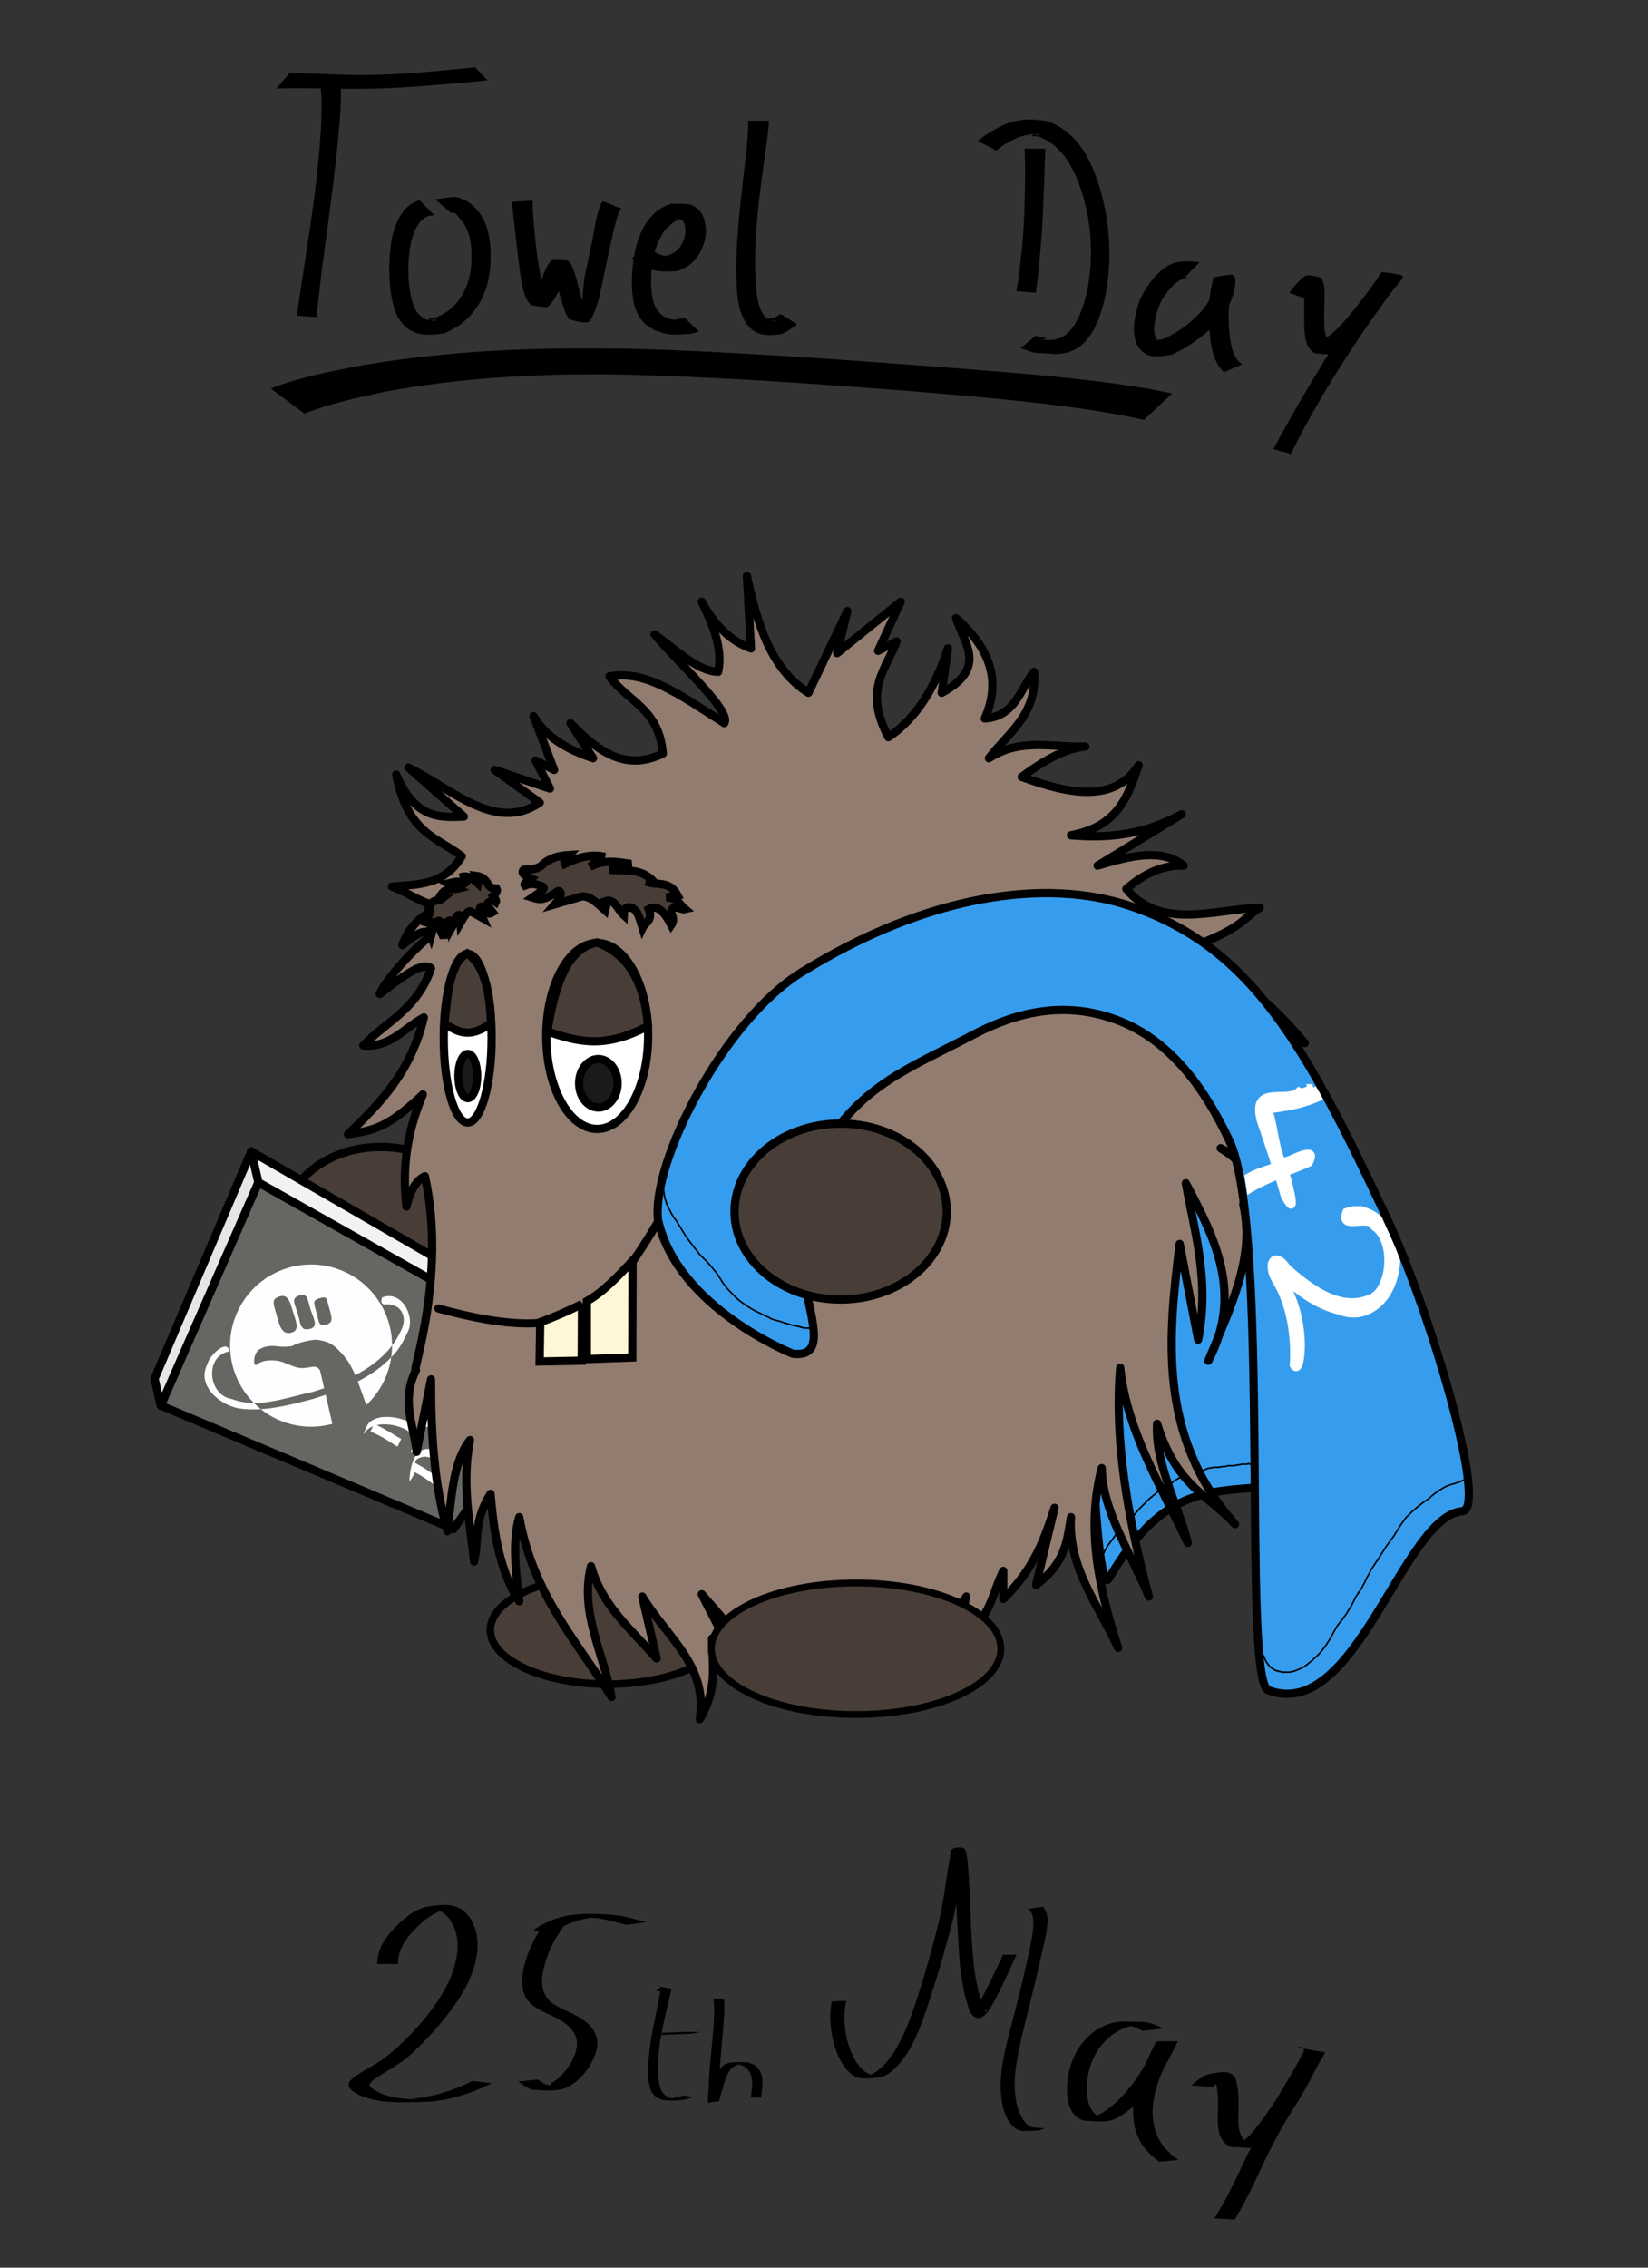 <?xml version="1.0" encoding="UTF-8" standalone="no"?>
<!-- Created with Inkscape (http://www.inkscape.org/) -->

<svg
   xmlns:osb="http://www.openswatchbook.org/uri/2009/osb"
   xmlns:dc="http://purl.org/dc/elements/1.1/"
   xmlns:cc="http://creativecommons.org/ns#"
   xmlns:rdf="http://www.w3.org/1999/02/22-rdf-syntax-ns#"
   xmlns:svg="http://www.w3.org/2000/svg"
   xmlns="http://www.w3.org/2000/svg"
   xmlns:sodipodi="http://sodipodi.sourceforge.net/DTD/sodipodi-0.dtd"
   xmlns:inkscape="http://www.inkscape.org/namespaces/inkscape"
   width="400pt"
   height="550pt"
   viewBox="0 0 500 687.5"
   id="svg2"
   version="1.1"
   inkscape:version="0.92.3 (unknown)"
   sodipodi:docname="towel_wusel_001.svg"
   inkscape:export-filename="/media/tatsuya/stuff_share/librarium/my_wusel/towel_wusel_001.svg.export.png"
   inkscape:export-xdpi="368.64001"
   inkscape:export-ydpi="368.64001">
  <rect x="0" y="0" width="500" height="687.5" fill="#333333" stroke="none"/>
  <defs
     id="defs4">
    <linearGradient
       id="linearGradient2463"
       osb:paint="solid">
      <stop
         style="stop-color:#ffffff;stop-opacity:1;"
         offset="0"
         id="stop2461" />
    </linearGradient>
    <inkscape:perspective
       sodipodi:type="inkscape:persp3d"
       inkscape:vp_x="-140.86351 : -171.93697 : 1"
       inkscape:vp_y="-224.75944 : 974.41428 : 0"
       inkscape:vp_z="646.10429 : 9.5858508 : 1"
       inkscape:persp3d-origin="322.23207 : -382.96761 : 1"
       id="perspective285" />
  </defs>
  <sodipodi:namedview
     id="base"
     pagecolor="#ffffff"
     bordercolor="#666666"
     borderopacity="1.0"
     inkscape:pageopacity="0.0"
     inkscape:pageshadow="2"
     inkscape:zoom="0.7071068"
     inkscape:cx="306.04839"
     inkscape:cy="210.23117"
     inkscape:document-units="px"
     inkscape:current-layer="svg2"
     showgrid="false"
     inkscape:window-width="1916"
     inkscape:window-height="1052"
     inkscape:window-x="569"
     inkscape:window-y="0"
     inkscape:window-maximized="0"
     units="pt"
     fit-margin-top="1"
     fit-margin-left="1"
     fit-margin-right="1"
     fit-margin-bottom="1"
     inkscape:measure-start="0,0"
     inkscape:measure-end="0,0"
     inkscape:pagecheckerboard="true" />
  <g
     inkscape:groupmode="layer"
     id="layer2"
     inkscape:label="towel wusel"
     transform="translate(0,-1170.798)">
    <g
       style="display:inline"
       inkscape:label="faul &amp; dumm seite"
       id="g4829"
       inkscape:groupmode="layer"
       transform="translate(706.883,414.578)">
      <g
         inkscape:groupmode="layer"
         id="layer45"
         inkscape:label="Fuß hinten  3" />
      <g
         inkscape:groupmode="layer"
         id="layer46"
         inkscape:label="hand hinten"
         style="display:inline" />
      <g
         inkscape:groupmode="layer"
         id="layer3"
         inkscape:label="the book"
         transform="translate(-706.883,-414.578)"
         style="display:inline">
        <g
           inkscape:groupmode="layer"
           id="layer6"
           inkscape:label="material" />
        <g
           inkscape:groupmode="layer"
           id="layer5"
           inkscape:label="title"
           style="display:inline" />
        <g
           id="g5031" />
      </g>
      <g
         inkscape:groupmode="layer"
         id="layer8"
         inkscape:label="towel back"
         style="display:inline" />
      <g
         inkscape:label="Fell 3"
         id="g4831"
         inkscape:groupmode="layer"
         style="display:inline" />
      <g
         inkscape:label="Mund 4"
         id="g4847"
         inkscape:groupmode="layer"
         style="display:inline" />
      <g
         inkscape:groupmode="layer"
         id="layer7"
         inkscape:label="towel"
         transform="translate(-706.883,-414.578)"
         style="display:inline" />
      <g
         transform="translate(-706.883,-414.578)"
         inkscape:label="towel text"
         id="g951"
         inkscape:groupmode="layer"
         style="display:inline" />
      <g
         inkscape:groupmode="layer"
         id="layer4"
         inkscape:label="towel lines" />
      <g
         inkscape:label="Hände 4"
         id="g4835"
         inkscape:groupmode="layer"
         style="display:inline" />
      <g
         inkscape:label="Füße 4"
         id="g4841"
         inkscape:groupmode="layer" />
      <g
         inkscape:label="Augen 2"
         id="g4855"
         inkscape:groupmode="layer">
        <g
           id="g2821"
           transform="translate(-60.461,-11.365)">
          <g
             id="g2900"
             transform="translate(-63.64,1019.56)">
            <ellipse
               ry="16.422"
               rx="35.601"
               cy="242.184"
               cx="398.402"
               id="ellipse4845"
               style="display:inline;opacity:1;fill:#483e37;fill-opacity:1;fill-rule:evenodd;stroke:#000000;stroke-width:2.295;stroke-linecap:round;stroke-linejoin:round;stroke-miterlimit:4;stroke-dasharray:none;stroke-dashoffset:0;stroke-opacity:1"
               transform="matrix(-1,0,0,1,-3.1537362e-6,1.3361804e-6)" />
            <ellipse
               transform="rotate(180,-1.5768681e-6,6.6809019e-7)"
               ry="22.72"
               rx="28.927"
               cy="-118.477"
               cx="467.282"
               id="ellipse4837"
               style="display:inline;opacity:1;fill:#483e37;fill-opacity:1;fill-rule:evenodd;stroke:#000000;stroke-width:2.5;stroke-linecap:round;stroke-linejoin:round;stroke-miterlimit:4;stroke-dasharray:none;stroke-dashoffset:0;stroke-opacity:1" />
            <g
               style="display:inline"
               id="g5177"
               transform="rotate(-12.989,-1459.223,4124.328)">
              <g
                 transform="translate(9.135,2.107)"
                 id="g2847">
                <g
                   sodipodi:type="inkscape:box3d"
                   id="g287"
                   inkscape:perspectiveID="#perspective285"
                   inkscape:corner0="0.43101952 : 0.86485618 : 0 : 1"
                   inkscape:corner7="0.23774965 : 0.85293297 : 0.25 : 1"
                   style="stroke:#000000;stroke-width:2.5;stroke-miterlimit:4;stroke-dasharray:none;stroke-opacity:1">
                  <path
                     style="fill:#666662;fill-opacity:1;fill-rule:evenodd;stroke:#000000;stroke-width:2.5;stroke-linejoin:round;stroke-miterlimit:4;stroke-dasharray:none;stroke-opacity:1"
                     d="m 321.035,481.063 44.062,-59.273 80.891,73.748 -46.81,41.979 z"
                     id="path297"
                     inkscape:connector-curvature="0" />
                  <path
                     style="fill:#f2f2f2;fill-rule:evenodd;stroke:#000000;stroke-width:2.5;stroke-linejoin:round;stroke-miterlimit:4;stroke-dasharray:none;stroke-opacity:1"
                     d="m 365.097,412.157 v 9.633 l 80.891,73.748 v -8.014 z"
                     id="path295"
                     inkscape:connector-curvature="0" />
                  <path
                     style="fill:#e6e6e6;fill-rule:evenodd;stroke:#000000;stroke-width:2.5;stroke-linejoin:round;stroke-miterlimit:4;stroke-dasharray:none;stroke-opacity:1"
                     d="m 321.035,472.731 44.062,-60.574 v 9.633 l -44.062,59.273 z"
                     id="path293"
                     inkscape:connector-curvature="0" />
                </g>
                <g
                   id="g5135"
                   transform="matrix(0.132,-0.162,0.162,0.132,169.25,565.877)"
                   style="fill:#fffdff;fill-opacity:1">
                  <path
                     inkscape:connector-curvature="0"
                     id="path4888"
                     d="m 861.684,340.532 c -1.38,0.016 -2.629,0.174 -3.688,0.493 -35.604,-1.389 -46.363,42.376 -37.985,70.239 3.272,9.869 7.676,19.234 12.836,28.217 0.964,-4.392 2.18,-8.724 3.64,-12.977 -4.622,-9.616 -7.867,-19.841 -8.932,-30.963 -10.925,-34.183 38.886,-64.023 60.403,-33.942 14.55,-10.395 -12.937,-21.219 -26.274,-21.066 z m -25.197,85.972 c 12.264,25.512 34.285,46.705 51.478,68.762 4.093,4.441 8.344,8.895 12.72,13.304 l 20.283,-16.531 c 7.481,-10.436 -4.96,-14.468 -9.73,-29.046 -3.225,-9.858 -1.649,-22.905 -4.442,-31.783 -3.507,-11.147 -9.755,-21.801 -18.102,-25.252 -8.529,-3.527 14.808,-13.873 22.917,-5.279 0,0 8.494,4.559 13.65,20.028 3.87,11.61 9.985,19.292 9.985,19.292 9.279,6.049 22.576,23.602 24.199,28.997 4.74,15.75 5.431,22.706 -4.303,45.245 -3.984,9.224 -10.382,18.079 -17.606,26.521 18.926,13.813 39.707,24.601 62.23,28.975 40.193,-19.787 65.661,-60.684 65.689,-105.483 0,-64.98 -52.676,-117.656 -117.656,-117.656 -50.387,0.052 -95.147,32.184 -111.313,79.907 z m 163.281,143.232 c -5.149,2.508 -10.473,4.637 -15.932,6.37 13.412,4.172 19.714,5.75 44.577,5.343 24.863,-0.407 49.821,-35.542 27.585,-55.437 0,0 -10.023,0.167 -7.709,7.628 13.463,21.293 -2.373,38.254 -21.469,38.099 -9.276,0.436 -18.295,-0.303 -27.052,-2.003 z m -15.932,6.37 c -18.912,-5.882 -36.494,-15.926 -52.798,-28.054 -8.636,9.329 -17.747,18.087 -25.082,26.188 13.003,4.95 27.105,7.668 41.845,7.668 12.24,-0.048 24.398,-2.006 36.035,-5.803 z M 832.847,439.48 c -1.775,8.138 -2.681,16.442 -2.703,24.772 0,29.842 11.117,57.084 29.427,77.825 l 33.528,-27.327 c -4.929,-4.913 -9.726,-9.867 -14.359,-14.784 -16.267,-19.013 -33.33,-38.613 -45.894,-60.487 z m 150.416,-52.465 c 2.698,-0.085 5.41,1.426 8.685,5.094 8.731,9.782 -2.261,17.925 -13.248,28.398 -10.987,10.473 -19.075,19.813 -27.587,8.615 -8.512,-11.198 5.098,-20.765 16.234,-30.998 6.96,-6.395 11.418,-10.968 15.915,-11.109 z m 15.016,25.655 c 2.22,0.013 4.549,1.288 7.332,4.296 8.905,9.625 -0.485,13.034 -11.283,23.701 -10.798,10.667 -17.402,21.642 -26.113,10.598 -8.71,-11.044 2.334,-14.943 13.286,-25.373 7.529,-7.171 11.893,-13.25 16.778,-13.222 z m 9.578,27.783 c 2.231,-0.025 4.387,1.561 7.465,5.061 7.577,8.616 3.818,8.258 -7.315,18.574 -11.133,10.317 -16.519,14.464 -23.538,5.975 -7.019,-8.489 -1.271,-10.038 10.009,-20.112 6.697,-5.982 10.118,-9.461 13.379,-9.498 z"
                     style="fill:#fffdff;fill-opacity:1;stroke:none;stroke-width:9.161;stroke-miterlimit:4;stroke-dasharray:none;stroke-opacity:1" />
                  <g
                     transform="translate(396.912,-49.636)"
                     id="g5117"
                     style="fill:#fffdff;fill-opacity:1">
                    <path
                       style="fill:#fffdff;fill-opacity:1;stroke:none;stroke-width:3.234;stroke-miterlimit:4;stroke-dasharray:none;stroke-opacity:1"
                       id="path5041"
                       d="m 489.599,646.224 c -0.13,4.812 -0.165,9.63 -0.333,14.443 -0.159,6.5 -0.688,12.976 -1.359,19.44 -0.292,3.677 -0.773,7.354 -0.833,11.045 0,0 -12.485,-0.071 -12.485,-0.071 v 0 c 0.358,-3.71 0.889,-7.403 1.275,-11.111 0.795,-6.419 1.377,-12.862 1.48,-19.335 0.086,-4.806 0.077,-9.619 -0.336,-14.412 0,0 12.593,0 12.593,0 z"
                       inkscape:connector-curvature="0" />
                    <path
                       style="fill:#fffdff;fill-opacity:1;stroke:none;stroke-width:3.234;stroke-miterlimit:4;stroke-dasharray:none;stroke-opacity:1"
                       id="path5043"
                       d="m 469.064,639.236 c 1.098,-0.424 2.263,-0.822 3.458,-0.826 9.773,-0.028 11.075,-1.194 17.449,1.324 4.246,2.139 7.857,5.324 10.806,9.036 0.767,0.966 1.456,1.99 2.184,2.985 3.961,6.098 6.743,12.906 8.606,19.922 0.385,1.451 0.686,2.924 1.029,4.386 1.085,5.258 1.65,10.637 1.418,16.009 -0.132,3.066 -0.334,3.796 -0.808,6.778 -0.929,4.48 -2.583,8.939 -5.684,12.397 -0.523,0.583 -1.127,1.087 -1.691,1.63 -0.624,0.416 -1.208,0.9 -1.873,1.249 -1.098,0.575 -3.144,1.261 -4.396,1.3 -3.947,0.123 -11.751,0.843 -17.025,-0.357 -0.892,-0.203 -1.757,-0.507 -2.636,-0.76 -3.421,-1.29 -1.742,-0.594 -5.039,-2.083 0,0 12.008,-1.397 12.008,-1.397 v 0 c 3.268,1.381 1.601,0.748 5.002,1.895 0.882,0.204 1.753,0.462 2.646,0.611 2.682,0.45 14.875,0.796 -7.017,0.371 -0.749,-0.015 1.498,-0.105 2.233,-0.247 2.057,-0.397 2.146,-0.62 3.958,-1.596 0.567,-0.483 1.173,-0.924 1.701,-1.45 3.18,-3.171 4.859,-7.474 5.871,-11.762 0.189,-1.062 0.421,-2.117 0.566,-3.185 0.867,-6.37 0.343,-12.852 -0.888,-19.135 -0.334,-1.438 -0.621,-2.888 -1.002,-4.315 -1.851,-6.922 -4.733,-13.585 -8.803,-19.494 -0.75,-0.96 -1.459,-1.952 -2.249,-2.879 -3.035,-3.564 -6.724,-6.605 -11.074,-8.399 -0.639,-0.193 -1.266,-0.427 -1.916,-0.58 -0.576,-0.136 -2.345,-0.258 -1.754,-0.285 3.544,-0.16 7.094,-0.081 10.641,-0.117 0.398,-0.004 -1.222,-0.088 -2.41,0.175 -0.274,0.061 -0.533,0.177 -0.8,0.266 0,0 -12.514,-1.466 -12.514,-1.466 z"
                       inkscape:connector-curvature="0" />
                    <path
                       style="fill:#fffdff;fill-opacity:1;stroke:none;stroke-width:3.234;stroke-miterlimit:4;stroke-dasharray:none;stroke-opacity:1"
                       id="path5045"
                       d="m 532.746,696.444 c -2.842,0.345 -3.882,3.112 -4.653,5.498 -0.91,3.928 -0.148,7.556 1.396,11.195 1.167,2.153 3.049,4.374 5.686,4.569 0.45,0.033 0.9,-0.057 1.349,-0.086 -3.634,-0.059 -7.277,0.083 -10.902,-0.176 -0.477,-0.034 0.921,-0.282 1.341,-0.509 0.505,-0.272 0.975,-0.611 1.415,-0.979 1.755,-1.462 2.855,-3.321 4.016,-5.25 2.696,-5.052 3.625,-10.713 3.977,-16.361 -0.152,-2.541 -0.027,-7.016 -2.581,-8.581 -0.322,-0.197 -0.708,-0.262 -1.063,-0.393 -5.468,0.266 3.755,-0.213 9.442,0.307 0.63,0.058 -1.208,0.378 -1.812,0.567 0,0 -12.182,-1.473 -12.182,-1.473 v 0 c 0.587,-0.27 1.118,-0.763 1.762,-0.81 12.392,-0.892 9.597,-1.583 15.159,0.093 0.355,0.267 0.754,0.483 1.064,0.801 2.394,2.447 2.153,6.448 2.287,9.572 -0.439,5.804 -1.384,11.62 -3.941,16.909 -1.42,2.596 -2.854,5.122 -5.251,6.956 -0.425,0.325 -0.823,0.816 -1.356,0.859 -4.533,0.363 -9.091,0.228 -13.637,0.342 -0.462,-0.077 -0.937,-0.099 -1.387,-0.232 -2.705,-0.797 -4.486,-3.238 -5.646,-5.654 -1.493,-3.854 -2.307,-7.907 -1.433,-12.023 0.734,-2.667 1.731,-5.718 4.467,-6.938 0,0 12.481,1.796 12.481,1.796 z"
                       inkscape:connector-curvature="0" />
                    <path
                       style="fill:#fffdff;fill-opacity:1;stroke:none;stroke-width:3.234;stroke-miterlimit:4;stroke-dasharray:none;stroke-opacity:1"
                       id="path5047"
                       d="m 572.859,686.796 c -0.114,3.674 -0.44,7.336 -0.761,10.997 -0.456,4.799 -1.21,9.563 -1.794,14.346 -0.187,1.414 -0.419,2.821 -0.649,4.229 -0.075,0.458 -0.212,0.924 -0.103,1.386 0.71,-4.724 0.255,-0.297 -12.298,-0.647 -0.156,-0.005 0.249,-0.191 0.348,-0.312 0.194,-0.236 0.356,-0.498 0.527,-0.752 0.812,-1.211 0.914,-1.418 1.726,-2.758 2.363,-3.884 4.402,-8.003 7.248,-11.573 0.599,-0.751 1.261,-1.449 1.892,-2.173 2.24,-2.369 4.858,-4.389 8.028,-5.316 4.484,-1.31 14.892,-0.367 15.633,-0.367 3.681,0.964 4.464,2.66 4.977,6.212 0.183,4.625 -1.216,9.103 -2.179,13.579 -0.727,3.518 -0.39,1.767 -1.013,5.252 0,0 -12.092,-0.217 -12.092,-0.217 v 0 c 0.644,-3.511 0.308,-1.748 1.009,-5.287 0.899,-4.319 2.221,-8.67 1.899,-13.124 -0.601,-3.18 -1.521,-4.097 -4.799,-4.542 20.876,-0.285 10.662,-0.868 6.698,0.567 -2.376,0.86 -4.373,2.349 -6.147,4.121 -0.633,0.688 -1.298,1.347 -1.898,2.064 -2.877,3.446 -4.861,7.512 -6.982,11.435 -0.644,1.229 -1.324,2.435 -1.955,3.67 -0.101,0.197 -0.086,0.574 -0.307,0.59 -12.986,0.956 -12.05,4.553 -12.985,-0.357 0.068,-1.978 1.061,-3.862 1.186,-5.842 0.691,-4.751 1.499,-9.489 1.882,-14.279 0.252,-3.626 0.576,-7.266 0.314,-10.901 0,0 12.593,0 12.593,0 z"
                       inkscape:connector-curvature="0" />
                    <path
                       style="fill:#fffdff;fill-opacity:1;stroke:none;stroke-width:3.234;stroke-miterlimit:4;stroke-dasharray:none;stroke-opacity:1"
                       id="path5049"
                       d="m 636.902,669.438 c -1.881,4.243 -3.842,8.445 -5.876,12.617 -2.715,5.646 -5.152,11.466 -6.39,17.634 -0.243,1.208 -0.389,2.434 -0.584,3.651 -0.474,4.819 -0.607,10.021 1.828,14.395 0.356,0.64 0.828,1.209 1.242,1.813 1.363,1.479 2.951,2.734 4.939,3.243 0.593,0.152 2.435,0.225 1.822,0.231 -12.816,0.124 -13.479,0.323 -8.623,-0.414 2.395,-0.978 1.235,-0.37 3.466,-1.848 0,0 12.173,1.152 12.173,1.152 v 0 c -2.226,1.756 -1.071,0.974 -3.456,2.36 -6.063,1.705 -2.625,0.915 -15.729,0.428 -1.049,-0.039 -2.779,-0.903 -3.61,-1.449 -1.601,-1.053 -1.882,-1.573 -3.15,-3.013 -0.4,-0.673 -0.857,-1.316 -1.199,-2.02 -2.271,-4.675 -2.097,-10.042 -1.534,-15.069 0.205,-1.246 0.366,-2.501 0.616,-3.739 1.256,-6.225 3.625,-12.128 6.248,-17.886 1.902,-4.112 3.8,-8.235 5.24,-12.538 0,0 12.575,0.451 12.575,0.451 z"
                       inkscape:connector-curvature="0" />
                    <path
                       style="fill:#fffdff;fill-opacity:1;stroke:none;stroke-width:3.234;stroke-miterlimit:4;stroke-dasharray:none;stroke-opacity:1"
                       id="path5051"
                       d="m 626.131,689.773 c 2.9,0.866 5.759,1.837 8.708,2.523 2.298,0.684 4.623,1.04 7.013,1.057 0,0 -12.311,1.897 -12.311,1.897 v 0 c -2.352,-0.184 -4.642,-0.703 -6.917,-1.322 -3.003,-0.786 -5.943,-1.799 -8.971,-2.491 0,0 12.478,-1.664 12.478,-1.664 z"
                       inkscape:connector-curvature="0" />
                    <path
                       style="fill:#fffdff;fill-opacity:1;stroke:none;stroke-width:3.234;stroke-miterlimit:4;stroke-dasharray:none;stroke-opacity:1"
                       id="path5053"
                       d="m 618.798,663.252 c -1.165,3.195 -2.447,6.349 -3.743,9.493 -1.123,2.754 -0.592,1.378 -1.593,4.129 0,0 -12.195,-0.425 -12.195,-0.425 v 0 c 1.012,-2.795 0.48,-1.404 1.596,-4.173 1.224,-3.078 2.477,-6.172 3.334,-9.375 0,0 12.601,0.351 12.601,0.351 z"
                       inkscape:connector-curvature="0" />
                    <path
                       style="fill:#fffdff;fill-opacity:1;stroke:none;stroke-width:3.234;stroke-miterlimit:4;stroke-dasharray:none;stroke-opacity:1"
                       id="path5055"
                       d="m 464.733,724.907 c -0.132,5.02 -0.408,10.022 -0.867,15.023 -1.027,8.926 -2.624,17.774 -4.278,26.601 -1.123,5.985 -2.296,11.964 -3.298,17.971 -0.217,1.312 -0.363,2.635 -0.502,3.957 0,0 -12.508,-0.194 -12.508,-0.194 v 0 c 0.275,-1.327 0.555,-2.654 0.796,-3.988 1.236,-5.997 2.588,-11.971 3.8,-17.974 1.819,-8.744 3.423,-17.548 4.128,-26.463 0.301,-4.973 0.545,-9.955 0.172,-14.933 0,0 12.558,0 12.558,0 z"
                       inkscape:connector-curvature="0" />
                    <path
                       style="fill:#fffdff;fill-opacity:1;stroke:none;stroke-width:3.234;stroke-miterlimit:4;stroke-dasharray:none;stroke-opacity:1"
                       id="path5057"
                       d="m 436.852,729.336 c 2.662,-1.666 5.584,-2.796 8.537,-3.822 4.14,-1.503 8.346,-2.796 12.645,-3.755 7.174,-1.202 14.796,-1.909 21.87,0.049 1.363,0.609 2.796,1.123 4.047,1.958 1.354,0.903 2.509,2.112 3.666,3.243 2.433,2.577 4.012,5.652 5.049,9.008 1.176,3.794 1.044,7.776 0.738,11.685 -0.368,3.859 -1.308,7.622 -2.602,11.266 -1.102,2.754 -2.452,4.479 -4.98,6 -1.159,0.554 -2.41,0.832 -3.697,0.824 -7.644,-0.044 -10.87,0.99 -16.494,-1.044 -0.482,-0.201 -0.964,-0.402 -1.446,-0.603 0,0 12.27,-1.48 12.27,-1.48 v 0 c 0.481,0.173 0.963,0.347 1.444,0.52 4.693,1.245 9.899,0.406 -8.035,0.685 -0.009,1.4e-4 0.973,0.174 2.498,-0.039 0.364,-0.051 0.721,-0.144 1.081,-0.216 2.558,-1.135 3.844,-2.527 5.025,-5.085 1.363,-3.512 2.356,-7.154 2.702,-10.919 0.271,-3.761 0.386,-7.581 -0.813,-11.213 -1.047,-3.16 -2.637,-6.04 -5.038,-8.39 -2.34,-2.156 -4.553,-3.747 -7.693,-4.553 -4.426,-0.907 -10.735,-0.409 7.824,-0.519 0.556,-0.004 -1.113,-0.01 -1.667,0.024 -1.179,0.073 -2.449,0.291 -3.613,0.466 -4.31,0.831 -8.53,2.045 -12.635,3.603 -2.812,0.945 -5.615,1.946 -8.136,3.544 0,0 -12.546,-1.237 -12.546,-1.237 z"
                       inkscape:connector-curvature="0" />
                    <path
                       style="fill:#fffdff;fill-opacity:1;stroke:none;stroke-width:3.234;stroke-miterlimit:4;stroke-dasharray:none;stroke-opacity:1"
                       id="path5059"
                       d="m 519.993,753.749 c -0.3,-0.061 -0.598,-0.126 -0.899,-0.184 -0.516,-0.098 -1.724,-0.317 -2.231,-0.355 -0.423,-0.032 -1.697,-0.022 -1.273,-0.019 11.47,0.057 14.419,-0.358 9.315,0.249 -4.69,0.959 -8.412,4.097 -12.052,7.011 -3.077,2.614 -5.998,5.447 -8.466,8.654 -1.222,1.588 -1.643,2.367 -2.667,4.038 -1.155,2.258 -2.602,5.131 -1.329,7.658 0.187,0.371 0.464,0.688 0.696,1.032 1.023,1.13 2.277,1.711 3.768,1.977 0.57,0.102 2.307,0.168 1.728,0.172 -12.574,0.079 -13.286,0.256 -8.237,-0.362 4.688,-1.002 8.543,-3.776 12.2,-6.726 3.559,-3.049 6.708,-6.518 9.435,-10.322 1.308,-1.859 2.435,-3.839 3.356,-5.916 1.504,-4.267 0.251,-1.041 12.689,0.712 0.244,0.034 -0.127,0.477 -0.196,0.714 -0.095,0.322 -0.206,0.639 -0.298,0.961 -0.218,0.759 -0.488,1.861 -0.674,2.602 -0.886,3.929 -1.151,7.963 -1.178,11.98 0.228,2.982 0.245,7.918 2.065,10.406 0.318,0.435 0.78,0.744 1.17,1.116 0,0 -12.281,0.897 -12.281,0.897 v 0 c -0.382,-0.493 -0.834,-0.939 -1.147,-1.478 -1.749,-3.017 -1.695,-7.559 -1.99,-10.944 -0.004,-4.103 0.234,-8.214 0.991,-12.254 1.587,-7.774 -0.299,-4.129 13.609,-3.962 0.057,6.7e-4 -0.096,-0.06 -0.144,-0.09 -1.394,1.898 -2.228,4.204 -3.772,6.012 -2.762,3.904 -5.982,7.45 -9.552,10.635 -3.664,3.076 -7.498,5.987 -12.157,7.371 -6.37,1.36 -2.789,0.743 -16.069,0.381 -2.272,-0.062 -4.37,-1.481 -5.699,-3.22 -0.233,-0.443 -0.519,-0.862 -0.698,-1.33 -1.146,-2.98 0.159,-6.067 1.565,-8.697 1.027,-1.639 1.603,-2.64 2.803,-4.198 2.508,-3.257 5.465,-6.15 8.527,-8.878 3.584,-3.011 7.201,-6.282 11.767,-7.676 6.462,-1.466 13.351,-1.008 19.805,0.369 0,0 -12.478,1.664 -12.478,1.664 z"
                       inkscape:connector-curvature="0" />
                    <path
                       style="fill:#fffdff;fill-opacity:1;stroke:none;stroke-width:3.234;stroke-miterlimit:4;stroke-dasharray:none;stroke-opacity:1"
                       id="path5061"
                       d="m 556.835,755.905 c 0.264,3.067 0.176,6.135 -0.055,9.2 -0.326,3.76 -0.768,7.512 -1.27,11.253 -0.027,0.467 -0.994,6.183 -0.554,6.391 -24.117,-1.277 -4.258,-8.456 -1.348,-11.996 1.027,-1.249 -7.795,5.481 -6.971,4.1 2.29,-3.983 4.717,-7.89 7.979,-11.152 1.07,-0.783 2.396,-1.938 3.834,-1.958 7.268,-0.1 10.893,-2.223 15.295,1.337 1.971,2.133 2.484,4.872 2.643,7.673 0.114,4.019 -0.777,7.954 -1.562,11.868 -0.114,0.637 -0.229,1.274 -0.343,1.91 L 562.223,784.304 v 0 c 0.124,-0.643 0.249,-1.285 0.373,-1.928 0.776,-3.802 1.656,-7.63 1.425,-11.541 -0.19,-2.44 -0.646,-4.942 -2.698,-6.524 -3.898,-1.972 -10.442,-0.599 9.439,-0.811 0.406,-0.005 -0.817,-0.016 -1.217,0.052 -1.301,0.219 -1.529,0.494 -2.692,1.157 -0.468,0.405 -0.963,0.78 -1.404,1.214 -2.776,2.732 -4.665,6.22 -6.583,9.563 -0.912,1.692 -2.078,5.846 -3.209,7.411 -0.131,0.182 -0.207,0.512 -0.432,0.516 -4.316,0.089 -8.632,-0.16 -12.948,-0.24 -0.206,-1.585 0.689,-5.437 0.879,-6.999 0.617,-3.694 1.073,-7.418 1.364,-11.152 0.179,-2.98 0.272,-5.989 -0.292,-8.938 l 12.608,-0.179 z"
                       inkscape:connector-curvature="0"
                       sodipodi:nodetypes="cccccccccccccccccccccccccccccc" />
                    <path
                       style="fill:#fffdff;fill-opacity:1;stroke:none;stroke-width:3.234;stroke-miterlimit:4;stroke-dasharray:none;stroke-opacity:1"
                       id="path5063"
                       d="m 598.45,763.446 c -0.995,3.064 -1.276,6.251 -1.38,9.45 -0.076,3.745 0.895,7.322 2.565,10.642 0.672,1.003 1.322,2.178 2.508,2.662 0.295,0.12 0.618,0.172 0.936,0.194 0.308,0.021 1.234,-0.062 0.925,-0.069 -3.802,-0.085 -7.606,-0.11 -11.409,-0.165 1.495,-0.85 0.759,-0.291 2.118,-1.789 0,0 12.294,0.826 12.294,0.826 v 0 c -1.312,1.873 -0.627,1.018 -2.028,2.585 -4.449,0.122 -8.896,0.337 -13.347,0.367 -1.922,0.013 -3.558,-2.644 -4.33,-4.064 -1.586,-3.545 -2.535,-7.31 -2.469,-11.222 0.077,-3.288 0.341,-6.541 1.016,-9.766 0,0 12.601,0.351 12.601,0.351 z"
                       inkscape:connector-curvature="0" />
                    <path
                       style="fill:#fffdff;fill-opacity:1;stroke:none;stroke-width:3.234;stroke-miterlimit:4;stroke-dasharray:none;stroke-opacity:1"
                       id="path5065"
                       d="m 600.952,733.044 c -0.348,2.486 -0.726,4.967 -1.122,7.446 -0.391,2.403 -0.481,4.837 -0.813,7.247 -0.04,0.308 -0.08,0.616 -0.12,0.924 0,0 -12.506,-0.172 -12.506,-0.172 v 0 c 0.045,-0.31 0.091,-0.62 0.137,-0.93 0.361,-2.415 0.557,-4.848 0.932,-7.262 0.384,-2.466 0.772,-4.935 0.885,-7.431 0,0 12.608,0.179 12.608,0.179 z"
                       inkscape:connector-curvature="0" />
                    <path
                       style="fill:#fffdff;fill-opacity:1;stroke:none;stroke-width:3.234;stroke-miterlimit:4;stroke-dasharray:none;stroke-opacity:1"
                       id="path5067"
                       d="m 632.946,765.071 c -1.742,-2.257 -3.587,-2.795 -6.337,-2.952 19.939,0.2 10.989,-0.604 6.801,0.738 -2.027,0.65 -3.638,1.684 -5.331,2.937 -2.7,2.343 -4.418,5.373 -4.633,8.981 -0.043,0.728 0.027,1.458 0.041,2.187 0.543,4.142 2.745,7.739 6.033,10.299 0.687,0.535 1.443,0.978 2.164,1.466 1.81,0.826 2.725,1.397 4.714,1.705 0.824,0.128 1.667,0.073 2.5,0.11 -3.112,-0.068 -6.224,-0.136 -9.335,-0.203 0,0 11.959,1.805 11.959,1.805 v 0 c -4.691,0.059 -13.916,1.48 -19.557,-1.019 -0.802,-0.355 -1.544,-0.832 -2.316,-1.248 -0.726,-0.542 -1.491,-1.037 -2.179,-1.627 -3.387,-2.903 -5.597,-6.834 -6.165,-11.262 -0.019,-0.791 -0.096,-1.584 -0.056,-2.374 0.193,-3.877 1.871,-7.258 4.663,-9.918 0.558,-0.471 1.084,-0.982 1.673,-1.412 6.217,-4.536 13.906,-3.207 21.249,-2.946 0.533,0.1 1.077,0.153 1.599,0.299 2.073,0.577 3.768,1.994 5.073,3.656 0,0 -12.558,0.78 -12.558,0.78 z"
                       inkscape:connector-curvature="0" />
                  </g>
                </g>
              </g>
            </g>
            <path
               transform="translate(-3.1537362e-6,1.3361804e-6)"
               style="display:inline;fill:#369dee;fill-opacity:1;stroke:#000000;stroke-width:2.5;stroke-linecap:butt;stroke-linejoin:miter;stroke-miterlimit:4;stroke-dasharray:none;stroke-opacity:1"
               d="m -248.215,55.973 c 11.397,-23.826 42.144,-15.147 61.339,47.946 8.586,28.22 -4.562,94.277 -12.535,94.935 -18.006,1.485 -31.026,0.773 -46.97,27.74 -4.394,7.432 -7.917,-85.437 -3.793,-114.805 3.144,-22.388 -10.727,-29.294 1.959,-55.816 z"
               id="path5211-7"
               inkscape:connector-curvature="0"
               sodipodi:nodetypes="ssssss" />
            <path
               transform="translate(-3.1537362e-6,1.3361804e-6)"
               inkscape:export-ydpi="89"
               inkscape:export-xdpi="89"
               sodipodi:nodetypes="ccccccccccccccccccccccccccccccccccccccccccccccccccccccccccccccccccccccccccccccccccccccccccccccccccccccccccccccc"
               inkscape:connector-curvature="0"
               id="path4833"
               d="m -292.71,-64.587 c 2.398,7.552 9.652,15.104 -4.356,22.656 l 1.867,-13.452 c -3.741,11.556 -9.335,21.004 -18.046,26.904 -7.719,-14.539 -0.614,-20.646 2.489,-29.028 l -5.6,2.832 6.845,-14.868 -19.29,15.576 3.111,-12.744 -11.823,24.78 c -11.342,-7.14 -15.51,-20.811 -18.668,-35.4 l 1.245,21.948 c -6.019,-2.167 -10.997,-6.887 -14.935,-14.16 3.421,7.08 6.451,14.16 4.978,21.24 -6.43,-0.193 -12.86,-6.812 -19.29,-11.328 8.067,9.545 23.44,23.247 21.157,26.904 -13.919,-8.916 -23.873,-16.159 -34.847,-14.16 5.595,7.662 15.079,9.729 16.179,23.364 -11.37,5.62 -19.909,-0.844 -28.002,-9.204 l 6.845,10.62 c -7.811,-2.614 -14.369,-6.368 -18.046,-12.744 l 6.223,16.284 -5.6,-2.832 4.356,8.496 -16.801,-5.664 13.69,9.912 c -13.275,9.133 -26.55,-4.034 -39.825,-10.62 l 16.801,14.868 c -7.375,0.273 -14.777,0.78 -20.535,-12.744 3.557,18.075 12.509,18.96 19.913,24.78 -5.35,8.879 -13.413,8.499 -21.157,9.204 5.393,1.891 10.786,6.59 16.179,5.664 -5.788,1.975 -10.586,5.359 -13.068,12.036 3.367,-2.524 6.942,-5.758 8.712,-2.832 -4.888,3.625 -13.728,13.205 -15.557,17.7 6.53,-5.043 13.075,-10.113 15.557,-7.788 -4.148,12.391 -13.439,16.005 -20.535,23.364 7.985,0.753 12.168,-5.114 18.357,-8.496 -3.945,16.65 -13.393,26.144 -23.024,35.4 9.022,-1.124 13.148,-3.078 22.713,-12.036 -5.465,12.952 -6.119,23.851 -4.978,33.984 1.386,-5.804 3.39,-8.093 5.6,-9.204 6.784,30.422 -4.406,60.763 -2.708,58.765 -4.676,9.645 -0.526,16.897 0.219,24.78 l 4.356,-21.948 c -0.054,16.12 0.909,31.777 4.978,46.021 1.232,-10.16 1.658,-21.053 6.845,-27.612 -2.573,12.93 -0.048,24.737 1.245,36.816 1.575,-6.806 -0.345,-12.021 4.978,-20.532 1.033,11.921 2.762,23.445 8.712,32.568 -1.094,-9.118 -2.149,-18.215 0,-25.488 4.34,23.854 17.551,37.615 28.002,54.517 -2.372,-13.174 -9.741,-25.637 -6.223,-39.648 3.342,11.725 11.066,18.031 19.913,27.966 l -4.356,-18.762 c 7.594,12.579 20.031,20.957 17.424,37.174 5.324,-8.968 3.941,-15.461 3.734,-24.429 l 9.023,10.266 -12.134,-23.718 c 8.661,9.91 17.406,19.693 23.646,33.276 l -11.201,-27.612 c 8.415,6.148 15.226,15.338 21.157,26.196 l -9.334,-25.488 11.201,2.124 c 4.013,3.54 0.793,7.08 -2.489,10.62 4.771,-2.155 9.541,-4.349 14.312,-12.036 -1.266,8.732 -3.562,17.464 -10.579,26.196 8.39,-6.356 15.651,-13.482 19.913,-22.656 v 9.204 c 3.734,-1.448 7.467,-2.994 11.201,-12.744 l 0.622,9.204 c 8.59,-4.776 8.019,-10.372 11.823,-15.576 l -3.734,14.16 c 11.324,-6.594 11.178,-14.493 14.935,-21.948 v 8.496 c 9.461,-9.204 12.59,-18.408 15.557,-27.612 l -5.6,23.364 c 9.174,-6.844 9.399,-13.688 10.579,-20.532 -0.984,15.399 8.513,26.822 14.312,39.648 -5.908,-18.172 -9.759,-36.344 -4.978,-54.517 0.178,12.98 8.927,25.96 14.312,38.94 -6.443,-23.934 -10.53,-47.331 -8.712,-69.385 2.004,19.077 12.317,35.791 20.535,53.101 -3.153,-12.036 -10.021,-24.072 -9.334,-36.108 5.914,19.106 15.501,21.495 23.646,30.444 -23.844,-26.955 -20.084,-58 -16.801,-84.961 l 5.6,29.028 c 3.525,-17.847 -1.001,-32.259 -3.734,-47.437 8.859,16.689 17.448,33.429 6.845,53.809 6.539,-15.812 14.42,-31.624 10.579,-47.437 3.012,6.363 7.328,9.757 8.09,21.24 -2.976,-12.972 3.006,-26.963 -14.935,-38.232 l 14.312,7.788 c -10.664,-12.988 -17.693,-27.632 -24.269,-42.481 5.047,7.225 14.444,8.675 14.935,21.948 2.364,-14.283 -9.097,-26.468 -18.668,-38.94 13.625,2.804 26.381,11.539 39.203,19.824 -11.362,-13.581 -24.173,-24.779 -42.937,-26.196 24.027,-7.781 22.841,-10.574 29.247,-14.868 -14.217,0.62 -30.064,6.803 -40.448,-5.664 6.265,-5.481 11.986,-7.25 17.424,-7.08 -6.617,-5.363 -16.258,-2.984 -26.135,0 l 25.513,-15.576 c -12.273,6.653 -23.107,7.227 -33.603,6.372 14.523,-2.712 17.304,-12.104 20.535,-21.24 -7.327,11.411 -20.75,8.951 -35.47,3.54 6.124,-4.463 12.348,-8.466 19.29,-9.204 -9.749,0.408 -19.498,-2.818 -29.247,3.54 5.879,-7.734 14.709,-13.23 13.69,-26.196 -4.278,5.386 -5.71,13.478 -14.935,14.16 5.484,-12.437 0.603,-22.046 -8.712,-30.444 z"
               style="display:inline;opacity:1;fill:#917c6f;fill-rule:evenodd;stroke:#000000;stroke-width:2.5;stroke-linecap:round;stroke-linejoin:round;stroke-miterlimit:4;stroke-dasharray:none;stroke-opacity:1" />
            <path
               transform="translate(-3.1537362e-6,1.3361804e-6)"
               sodipodi:nodetypes="cc"
               inkscape:connector-curvature="0"
               id="path4849"
               d="m -379.17,111.552 c -19.872,34.898 -28.886,44.503 -70.617,33.186"
               style="display:inline;fill:none;fill-rule:evenodd;stroke:#000000;stroke-width:2.443;stroke-linecap:round;stroke-linejoin:round;stroke-miterlimit:4;stroke-dasharray:none;stroke-opacity:1" />
            <path
               transform="translate(-3.1537362e-6,1.3361804e-6)"
               sodipodi:nodetypes="cccccc"
               inkscape:connector-curvature="0"
               id="path4851"
               d="m -390.863,130.238 -0.092,29.336 -13.776,0.491 v -17.553 c 4.777,-2.65 9.332,-7.373 13.868,-12.275 z"
               style="display:inline;fill:#fff6d5;fill-rule:evenodd;stroke:#000000;stroke-width:2.5;stroke-linecap:butt;stroke-linejoin:miter;stroke-miterlimit:4;stroke-dasharray:none;stroke-opacity:1" />
            <path
               transform="translate(-3.1537362e-6,1.3361804e-6)"
               sodipodi:nodetypes="cccccc"
               inkscape:connector-curvature="0"
               id="path4853"
               d="m -406.201,143.371 -0.092,17.184 -12.766,0.245 0.184,-11.906 c 4.119,-1.559 8.311,-3.313 12.674,-5.524 z"
               style="display:inline;fill:#fff6d5;fill-rule:evenodd;stroke:#000000;stroke-width:2.5;stroke-linecap:butt;stroke-linejoin:miter;stroke-miterlimit:4;stroke-dasharray:none;stroke-opacity:1" />
            <path
               transform="translate(-706.883,-414.578)"
               style="display:inline;fill:#369dee;fill-opacity:1;stroke:#000000;stroke-width:2.5;stroke-linecap:butt;stroke-linejoin:miter;stroke-miterlimit:4;stroke-dasharray:none;stroke-opacity:1"
               d="m 323.735,532.427 c -1.942,-17.829 20.023,-60.498 43.602,-75.082 38.5,-23.813 74.479,-28.556 99.707,-20.039 36.534,12.333 52.915,41.543 77.913,94.841 13.071,27.868 30.78,87.951 22.806,88.609 -18.006,1.485 -32.352,64.413 -58.902,54.257 -8.064,-3.085 0.845,-139.663 -11.748,-166.512 -7.915,-16.876 -18.59,-30.827 -34.102,-36.655 -15.903,-5.975 -30.456,-2.444 -43.557,4.429 -20.087,10.538 -33.369,14.85 -46.171,35.072 -20.483,24.641 10.069,63.79 -8.619,61.678 0,0 -34.964,-13.751 -40.93,-40.599 z"
               id="path5211"
               inkscape:connector-curvature="0"
               sodipodi:nodetypes="cssssssssccc" />
            <path
               transform="translate(-706.883,-414.578)"
               style="display:inline;fill:#ffffff;fill-opacity:1;stroke:#ffffff;stroke-width:2.327;stroke-linecap:butt;stroke-linejoin:miter;stroke-miterlimit:4;stroke-dasharray:none;stroke-opacity:1;paint-order:normal"
               d="m 522.269,492.444 c -2.573,1.336 -3.221,1.508 -4.085,1.032 -3.592,3.546 -14.529,-2.505 -11.651,8.791 1.582,4.609 3.141,9.233 4.62,13.921 -2.772,1.112 -5.585,1.746 -8.227,3.302 0.185,1.119 0.368,2.254 0.534,3.467 2.784,-1.638 5.652,-2.899 8.54,-4.066 0.617,2.022 1.219,4.058 1.79,6.118 3.83,7.339 2.102,-0.884 0.283,-6.948 2.4,-0.943 4.804,-1.868 7.174,-2.932 3.068,-5.832 -5.341,-0.848 -6.805,-0.59 -0.421,0.269 -0.846,0.506 -1.272,0.729 -0.111,-0.314 -0.232,-0.696 -0.335,-0.96 -1.751,-2.801 -2.612,-13.191 -4.071,-15.262 5.982,-0.896 9.586,-1.288 15.199,-3.664 -0.496,-0.993 -1.2,-1.973 -1.695,-2.939 z m 13.46,36.972 c -1.095,-0.02 -2.172,0.182 -3.178,0.622 -2.25,6.17 6.906,0.594 8.514,4.475 6.573,4.488 4.959,19.946 -1.608,21.859 -8.613,3.451 -17.438,-2.717 -24.902,-9.383 -3.568,-5.448 -6.727,-1.482 -3.121,4.253 4.073,6.763 5.704,16.189 5.142,25.262 2.274,3.931 3.957,-10.491 -0.825,-21.108 -0.31,-1.007 -0.955,-3.001 -1.672,-4.91 5.317,4.749 10.415,8.136 16.832,9.642 6.758,2.868 15.585,-2.385 16.763,-14.187 0.034,-0.361 0.056,-0.717 0.071,-1.069 -1.687,-4.76 -3.741,-8.744 -5.475,-12.694 -1.971,-1.747 -4.296,-2.722 -6.542,-2.762 z"
               id="path949"
               inkscape:connector-curvature="0"
               sodipodi:nodetypes="ccccccccccccccccccccccccccccccc" />
            <path
               transform="translate(-3.1537362e-6,1.3361804e-6)"
               style="display:inline;fill:#000000;fill-opacity:1;stroke:none;stroke-width:2.5;stroke-miterlimit:4;stroke-dasharray:none;stroke-opacity:1;paint-order:normal"
               id="path2550"
               d="m -381.31,107.978 c 0.079,0.611 0.116,1.223 0.243,1.826 0.091,0.408 0.153,0.821 0.185,1.237 0.085,0.279 0.154,0.557 0.259,0.829 0.093,0.324 0.196,0.642 0.304,0.962 0.077,0.262 0.231,0.485 0.309,0.746 0.095,0.244 0.234,0.464 0.353,0.696 0.162,0.29 0.325,0.58 0.465,0.88 0.179,0.309 0.302,0.648 0.487,0.953 0.198,0.354 0.418,0.694 0.647,1.029 0.213,0.311 0.468,0.587 0.677,0.9 0.214,0.295 0.387,0.615 0.584,0.921 0.184,0.257 0.338,0.537 0.516,0.798 0.139,0.249 0.306,0.479 0.43,0.737 0.125,0.235 0.27,0.455 0.405,0.684 0.153,0.234 0.313,0.461 0.461,0.698 0.104,0.234 0.245,0.445 0.397,0.648 0.125,0.186 0.23,0.388 0.382,0.554 0.168,0.208 0.299,0.446 0.464,0.656 0.137,0.222 0.305,0.419 0.467,0.624 0.158,0.231 0.335,0.447 0.508,0.667 0.176,0.215 0.315,0.456 0.5,0.663 0.143,0.189 0.309,0.348 0.431,0.554 0.111,0.176 0.224,0.338 0.37,0.486 0.201,0.195 0.366,0.424 0.533,0.648 0.15,0.207 0.286,0.427 0.461,0.614 0.139,0.218 0.331,0.388 0.506,0.576 0.175,0.192 0.36,0.378 0.557,0.548 0.233,0.223 0.451,0.463 0.691,0.68 0.231,0.244 0.481,0.468 0.698,0.726 0.164,0.157 0.309,0.329 0.467,0.489 0.131,0.153 0.275,0.27 0.381,0.446 0.146,0.16 0.283,0.33 0.432,0.488 0.156,0.213 0.329,0.409 0.495,0.615 0.164,0.181 0.305,0.382 0.465,0.565 0.175,0.184 0.325,0.389 0.478,0.592 0.149,0.225 0.32,0.432 0.474,0.654 0.162,0.243 0.309,0.496 0.471,0.74 0.142,0.205 0.282,0.41 0.411,0.624 0.132,0.186 0.236,0.388 0.35,0.585 0.103,0.167 0.186,0.336 0.323,0.478 0.095,0.162 0.214,0.299 0.316,0.458 0.084,0.136 0.197,0.252 0.307,0.367 0.166,0.151 0.239,0.416 0.413,0.553 0.146,0.173 0.287,0.351 0.438,0.519 0.222,0.316 0.521,0.57 0.798,0.837 0.475,0.504 0.944,1.01 1.446,1.489 0.599,0.602 1.241,1.153 1.933,1.644 0.663,0.474 1.333,0.936 2.016,1.381 0.463,0.241 0.882,0.554 1.329,0.82 0.134,0.075 0.272,0.145 0.416,0.198 0.12,0.122 0.132,0.158 0.259,0.194 0.163,0.028 0.289,0.136 0.447,0.181 0.391,0.178 0.768,0.382 1.153,0.57 0.606,0.267 1.207,0.547 1.8,0.845 0.514,0.238 1.02,0.492 1.514,0.768 0.199,0.12 0.416,0.203 0.647,0.235 0.216,0.003 0.395,0.137 0.599,0.189 0.243,0.034 0.467,0.136 0.702,0.203 0.32,0.043 0.626,0.147 0.937,0.231 0.289,0.135 0.6,0.208 0.895,0.322 0.262,0.15 0.564,0.168 0.85,0.247 0.345,0.077 0.672,0.195 1.002,0.318 0.198,0.078 0.408,0.115 0.62,0.132 0.21,0.013 0.391,0.135 0.593,0.184 0.174,0.044 0.354,0.05 0.533,0.055 0.234,0.043 0.449,0.15 0.683,0.198 0.117,0.024 0.235,0.035 0.354,0.037 0.164,0.005 0.305,0.121 0.44,0.204 0.095,0.019 0.191,0.025 0.288,0.029 0.189,-0.043 0.312,0.113 0.465,0.17 0.101,0.05 0.213,0.056 0.324,0.062 0.151,0.006 0.302,0.005 0.453,0.004 0.136,-5.6e-4 0.271,-9.3e-4 0.407,-9.4e-4 0.107,-1.3e-4 0.213,-1.3e-4 0.32,-1.4e-4 0.089,0 0.179,1e-5 0.268,1e-5 0.117,0 0.233,0 0.35,0 0.085,0 0.17,0 0.255,0 0.099,0 0.198,0 0.298,0 0.023,0 0.046,0 0.069,0 0.331,0 0.331,0.469 0,0.469 v 0 c -0.023,0 -0.046,0 -0.069,0 -0.099,0 -0.198,0 -0.298,0 -0.085,0 -0.17,0 -0.255,0 -0.117,0 -0.233,0 -0.35,0 -0.089,0 -0.179,-1e-5 -0.268,-1e-5 -0.107,1e-5 -0.213,1e-5 -0.32,1.4e-4 -0.135,2e-4 -0.271,5.6e-4 -0.406,9.4e-4 -0.16,4.9e-4 -0.32,0.002 -0.48,-0.005 -0.178,-0.011 -0.358,-0.031 -0.518,-0.116 -0.144,-0.084 -0.117,-0.121 -0.263,-0.115 -0.177,-0.007 -0.353,-0.019 -0.515,-0.098 -0.022,-0.014 -0.232,-0.142 -0.231,-0.144 0.005,-0.007 0.175,0.024 0.026,0.009 -0.149,-0.004 -0.296,-0.018 -0.442,-0.048 -0.204,-0.045 -0.401,-0.112 -0.596,-0.188 -0.215,-0.006 -0.43,-0.016 -0.638,-0.07 -0.177,-0.047 -0.34,-0.14 -0.514,-0.171 -0.255,-0.021 -0.507,-0.067 -0.746,-0.161 -0.318,-0.12 -0.633,-0.234 -0.966,-0.307 -0.297,-0.089 -0.619,-0.099 -0.893,-0.262 -0.276,-0.114 -0.576,-0.168 -0.845,-0.305 -0.314,-0.085 -0.621,-0.189 -0.944,-0.233 -0.234,-0.067 -0.454,-0.169 -0.696,-0.201 -0.185,-0.053 -0.351,-0.162 -0.542,-0.177 -0.287,-0.043 -0.559,-0.141 -0.808,-0.29 -0.488,-0.273 -0.988,-0.523 -1.496,-0.759 -0.591,-0.297 -1.19,-0.576 -1.795,-0.842 -0.365,-0.178 -0.724,-0.367 -1.089,-0.544 -0.161,-0.053 -0.288,-0.146 -0.448,-0.182 -0.208,-0.069 -0.472,-0.269 -0.39,-0.286 0.048,-0.01 0.079,0.058 0.119,0.088 -0.175,-0.062 -0.341,-0.15 -0.503,-0.239 -0.451,-0.271 -0.877,-0.583 -1.343,-0.829 -0.688,-0.448 -1.363,-0.914 -2.032,-1.391 -0.71,-0.504 -1.372,-1.069 -1.986,-1.687 -0.502,-0.48 -0.973,-0.985 -1.448,-1.491 -0.284,-0.275 -0.591,-0.537 -0.82,-0.861 -0.146,-0.163 -0.284,-0.332 -0.422,-0.502 -0.159,-0.172 -0.273,-0.38 -0.421,-0.561 -0.129,-0.137 -0.261,-0.275 -0.361,-0.435 -0.085,-0.132 -0.191,-0.25 -0.262,-0.389 -0.161,-0.17 -0.272,-0.367 -0.39,-0.568 -0.111,-0.196 -0.214,-0.393 -0.345,-0.577 -0.125,-0.208 -0.262,-0.407 -0.4,-0.606 -0.16,-0.241 -0.306,-0.491 -0.466,-0.732 -0.15,-0.217 -0.316,-0.421 -0.464,-0.64 -0.146,-0.196 -0.289,-0.393 -0.459,-0.569 -0.159,-0.19 -0.31,-0.388 -0.474,-0.576 -0.159,-0.198 -0.325,-0.387 -0.475,-0.592 -0.171,-0.189 -0.344,-0.377 -0.498,-0.58 -0.058,-0.147 -0.226,-0.211 -0.307,-0.345 -0.161,-0.173 -0.322,-0.346 -0.489,-0.514 -0.202,-0.243 -0.439,-0.451 -0.655,-0.681 -0.235,-0.217 -0.455,-0.45 -0.683,-0.673 -0.208,-0.184 -0.408,-0.379 -0.594,-0.584 -0.172,-0.191 -0.371,-0.359 -0.509,-0.58 -0.179,-0.204 -0.335,-0.425 -0.489,-0.648 -0.154,-0.207 -0.304,-0.42 -0.491,-0.599 -0.172,-0.176 -0.309,-0.37 -0.44,-0.577 -0.105,-0.181 -0.257,-0.313 -0.379,-0.482 -0.189,-0.216 -0.338,-0.461 -0.517,-0.684 -0.172,-0.22 -0.349,-0.435 -0.507,-0.665 -0.163,-0.206 -0.333,-0.407 -0.472,-0.63 -0.154,-0.207 -0.291,-0.427 -0.447,-0.634 -0.151,-0.182 -0.28,-0.379 -0.403,-0.58 -0.159,-0.215 -0.31,-0.436 -0.419,-0.681 -0.149,-0.241 -0.313,-0.47 -0.467,-0.708 -0.141,-0.24 -0.293,-0.473 -0.424,-0.72 -0.113,-0.238 -0.273,-0.448 -0.398,-0.68 -0.174,-0.268 -0.337,-0.544 -0.521,-0.806 -0.192,-0.305 -0.367,-0.619 -0.578,-0.912 -0.207,-0.312 -0.465,-0.584 -0.674,-0.896 -0.234,-0.343 -0.46,-0.691 -0.663,-1.054 -0.189,-0.322 -0.327,-0.67 -0.509,-0.996 -0.136,-0.297 -0.301,-0.58 -0.458,-0.865 -0.13,-0.259 -0.289,-0.502 -0.386,-0.778 -0.068,-0.256 -0.246,-0.466 -0.304,-0.727 -0.105,-0.313 -0.208,-0.624 -0.297,-0.942 -0.121,-0.314 -0.207,-0.636 -0.289,-0.962 -0.029,-0.396 -0.09,-0.788 -0.176,-1.175 -0.13,-0.616 -0.171,-1.241 -0.25,-1.865 -0.041,-0.329 0.424,-0.387 0.465,-0.058 z"
               inkscape:connector-curvature="0" />
            <path
               transform="translate(-3.1537362e-6,1.3361804e-6)"
               style="display:inline;fill:#000000;fill-opacity:1;stroke:none;stroke-width:2.5;stroke-miterlimit:4;stroke-dasharray:none;stroke-opacity:1;paint-order:normal"
               id="path2584"
               d="m -248.38,219.553 c 0.127,-0.481 0.353,-0.928 0.538,-1.389 0.061,-0.214 0.157,-0.4 0.31,-0.562 0.071,-0.092 0.16,-0.193 0.22,-0.309 0.058,-0.157 0.162,-0.291 0.23,-0.445 0.053,-0.139 0.162,-0.254 0.237,-0.375 0.076,-0.167 0.189,-0.333 0.317,-0.465 0.116,-0.121 0.183,-0.267 0.291,-0.394 0.106,-0.148 0.234,-0.268 0.325,-0.428 0.123,-0.12 0.213,-0.266 0.32,-0.4 0.103,-0.143 0.178,-0.297 0.284,-0.441 0.08,-0.122 0.161,-0.241 0.257,-0.352 0.15,-0.16 0.102,-0.106 0.188,-0.237 0.093,-0.074 0.122,-0.134 0.158,-0.24 0.005,-0.016 0.009,-0.032 0.014,-0.049 0.029,-0.33 0.496,-0.289 0.467,0.041 v 0 c -0.007,0.055 -0.02,0.109 -0.038,0.161 -0.05,0.141 -0.111,0.28 -0.232,0.375 -0.031,0.049 -0.127,0.189 -0.203,0.256 -0.088,0.101 -0.159,0.213 -0.234,0.324 -0.108,0.144 -0.179,0.31 -0.296,0.456 -0.092,0.112 -0.165,0.25 -0.278,0.339 -0.107,0.185 -0.252,0.33 -0.376,0.5 -0.122,0.137 -0.187,0.315 -0.332,0.436 -0.076,0.092 -0.167,0.209 -0.208,0.319 -0.069,0.128 -0.17,0.233 -0.232,0.364 -0.073,0.164 -0.183,0.305 -0.243,0.472 -0.083,0.157 -0.198,0.278 -0.299,0.419 -0.117,0.117 -0.164,0.252 -0.212,0.41 -0.178,0.446 -0.397,0.878 -0.522,1.343 -0.091,0.319 -0.542,0.19 -0.451,-0.129 z"
               inkscape:connector-curvature="0" />
            <path
               transform="translate(-3.1537362e-6,1.3361804e-6)"
               style="display:inline;fill:#000000;fill-opacity:1;stroke:none;stroke-width:2.5;stroke-miterlimit:4;stroke-dasharray:none;stroke-opacity:1;paint-order:normal"
               id="path2586"
               d="m -239.345,207.777 c 0.346,-0.404 0.655,-0.835 1.013,-1.229 0.139,-0.155 0.231,-0.33 0.4,-0.458 0.088,-0.122 0.216,-0.26 0.322,-0.387 0.114,-0.156 0.238,-0.305 0.364,-0.452 0.122,-0.135 0.249,-0.264 0.377,-0.392 0.144,-0.106 0.268,-0.228 0.389,-0.36 0.102,-0.143 0.251,-0.233 0.371,-0.357 0.112,-0.092 0.211,-0.189 0.3,-0.304 0.124,-0.08 0.204,-0.201 0.298,-0.311 0.108,-0.126 0.224,-0.245 0.34,-0.364 0.16,-0.097 0.276,-0.243 0.4,-0.379 0.102,-0.115 0.208,-0.226 0.315,-0.336 0.186,-0.117 0.315,-0.296 0.485,-0.434 0.12,-0.133 0.374,-0.206 0.462,-0.361 0.126,-0.124 0.272,-0.224 0.405,-0.34 0.106,-0.096 0.223,-0.162 0.32,-0.268 0.152,-0.111 0.256,-0.256 0.422,-0.351 0.056,-0.107 0.163,-0.184 0.25,-0.25 0.079,-0.139 0.213,-0.217 0.356,-0.276 -0.193,0.099 0.194,-0.175 0.224,-0.195 0.058,-0.031 0.094,-0.076 0.141,-0.122 0.107,-0.111 0.261,-0.152 0.408,-0.181 0.026,-0.006 0.053,-0.008 0.079,-0.011 0.33,-0.034 0.377,0.433 0.048,0.466 v 0 c -0.012,0.002 -0.024,0.002 -0.035,0.005 -0.073,0.014 -0.138,0.018 -0.173,0.058 -0.064,0.062 -0.127,0.128 -0.205,0.174 -0.109,0.073 -0.213,0.153 -0.311,0.242 -0.106,0.041 -0.126,0.06 -0.198,0.17 -0.127,0.114 -0.236,0.201 -0.358,0.332 -0.122,0.062 -0.18,0.196 -0.305,0.259 -0.111,0.119 -0.237,0.199 -0.356,0.303 -0.119,0.103 -0.245,0.196 -0.363,0.299 -0.157,0.158 -0.349,0.279 -0.523,0.418 -0.159,0.114 -0.262,0.302 -0.438,0.392 -0.104,0.106 -0.206,0.213 -0.304,0.324 -0.125,0.137 -0.248,0.3 -0.411,0.391 -0.109,0.111 -0.217,0.223 -0.319,0.341 -0.085,0.099 -0.2,0.26 -0.284,0.294 -0.101,0.128 -0.216,0.239 -0.335,0.344 -0.12,0.121 -0.257,0.205 -0.36,0.346 -0.125,0.137 -0.257,0.263 -0.402,0.374 -0.12,0.12 -0.239,0.241 -0.353,0.367 -0.126,0.147 -0.248,0.296 -0.363,0.452 -0.133,0.154 -0.262,0.309 -0.4,0.46 -0.147,0.103 -0.193,0.281 -0.332,0.397 -0.354,0.388 -0.657,0.816 -0.999,1.213 -0.212,0.255 -0.572,-0.045 -0.36,-0.3 z"
               inkscape:connector-curvature="0" />
            <path
               transform="translate(-3.1537362e-6,1.3361804e-6)"
               style="display:inline;fill:#000000;fill-opacity:1;stroke:none;stroke-width:2.5;stroke-miterlimit:4;stroke-dasharray:none;stroke-opacity:1;paint-order:normal"
               id="path2588"
               d="m -228.329,198.636 c 0.367,-0.473 0.736,-0.95 1.145,-1.388 0.163,-0.169 0.337,-0.327 0.511,-0.486 0.119,-0.098 0.275,-0.104 0.392,-0.183 0.125,-0.09 0.251,-0.143 0.364,-0.218 0.113,-0.11 0.297,-0.106 0.398,-0.213 0.095,-0.111 0.237,-0.17 0.373,-0.216 0.306,-0.099 -0.08,0.075 0.188,-0.1 0.1,-0.055 0.205,-0.101 0.312,-0.139 0.056,-0.023 0.117,-0.023 0.178,-0.022 -0.147,0.039 -0.097,0.011 -0.061,-0.061 0.008,-0.022 -6.7e-4,-8.6e-4 2.3e-4,3e-4 0.092,-0.318 0.542,-0.189 0.45,0.13 v 0 c -0.009,0.027 -0.018,0.054 -0.031,0.079 -0.081,0.16 -0.175,0.276 -0.362,0.321 -0.116,-6.8e-4 0.028,-0.011 -0.018,-0.005 -0.077,0.028 -0.154,0.06 -0.227,0.099 -0.094,0.041 -0.182,0.148 -0.282,0.143 -0.081,0.026 -0.156,0.05 -0.208,0.12 -0.14,0.119 -0.302,0.161 -0.454,0.256 -0.123,0.08 -0.25,0.133 -0.366,0.219 -0.103,0.065 -0.21,0.12 -0.331,0.136 -0.164,0.15 -0.329,0.3 -0.484,0.46 -0.404,0.431 -0.765,0.902 -1.128,1.368 -0.212,0.255 -0.572,-0.045 -0.36,-0.3 z"
               inkscape:connector-curvature="0" />
            <path
               transform="translate(-3.1537362e-6,1.3361804e-6)"
               style="display:inline;fill:#000000;fill-opacity:1;stroke:none;stroke-width:2.5;stroke-miterlimit:4;stroke-dasharray:none;stroke-opacity:1;paint-order:normal"
               id="path2594"
               d="m -218.834,194.186 c 0.547,-0.299 1.089,-0.608 1.655,-0.87 0.284,-0.098 0.544,-0.249 0.826,-0.351 0.243,-0.083 0.501,-0.096 0.755,-0.104 0.256,-0.003 0.501,-0.107 0.75,-0.165 0.24,-0.049 0.485,-0.062 0.729,-0.069 0.214,-0.004 0.427,-0.002 0.641,-9.4e-4 0.267,0.012 0.522,0.006 0.781,-0.059 0.336,-0.085 0.679,-0.132 1.024,-0.159 0.233,-0.016 0.467,-0.017 0.701,-0.018 0.17,-0.08 0.344,-0.145 0.527,-0.185 0.223,-0.046 0.452,-0.046 0.679,-0.048 0.268,-9.3e-4 0.537,-2.8e-4 0.805,2.4e-4 0.22,-0.032 0.477,0.057 0.688,-0.021 0.269,-0.093 0.547,-0.151 0.828,-0.185 0.259,-0.025 0.512,-0.007 0.762,-0.086 0.21,-0.088 0.432,-0.131 0.656,-0.16 0.133,-0.018 0.267,-0.018 0.401,-0.018 0.184,4.9e-4 0.369,9.4e-4 0.553,9.4e-4 0.135,1.8e-4 0.27,2.8e-4 0.406,3.3e-4 0.017,1e-5 0.034,0 0.051,0 0.047,-0.004 0.275,0.008 0.197,-0.007 0.116,-0.056 0.231,-0.115 0.346,-0.175 0.158,-0.099 0.336,0.076 0.455,0.176 0.033,0.033 0.119,0.066 -0.021,0.007 0.112,0.002 0.224,1e-4 0.336,-3.8e-4 0.099,-3.9e-4 0.198,-6.9e-4 0.297,-9.4e-4 0.169,-0.013 0.266,0.225 0.265,0.379 -9.1e-4,0.106 0.005,0.008 -0.045,-0.103 -0.019,-0.043 -0.062,-0.034 0.013,-0.034 0.076,3.3e-4 0.152,-0.002 0.227,-0.006 0.007,-2.5e-4 0.013,-7.2e-4 0.019,-9.3e-4 0.33,-0.028 0.369,0.439 0.039,0.467 v 0 c -0.012,7.5e-4 -0.025,0.002 -0.037,0.002 -0.087,0.004 -0.173,0.007 -0.26,0.006 -0.199,-0.007 -0.432,-0.073 -0.424,-0.332 3.2e-4,-0.194 0.349,0.111 0.205,0.091 -0.099,2.7e-4 -0.198,5.7e-4 -0.296,9.4e-4 -0.123,5.2e-4 -0.246,0.003 -0.369,-6.7e-4 -0.111,-0.028 -0.169,-0.042 -0.25,-0.117 -0.155,-0.132 -0.289,-0.174 0.1,-0.138 0.014,9.4e-4 -0.063,0.021 -0.037,0.019 -0.122,0.063 -0.244,0.126 -0.368,0.185 -0.134,0.041 -0.251,0.06 -0.39,0.049 -0.017,0 -0.035,1e-5 -0.052,0 -0.135,-5e-5 -0.271,-1.5e-4 -0.406,-3.4e-4 -0.184,-3.5e-4 -0.368,-8.4e-4 -0.552,-9.4e-4 -0.114,1.1e-4 -0.229,-9.4e-4 -0.343,0.014 -0.199,0.025 -0.394,0.064 -0.579,0.143 -0.278,0.083 -0.555,0.087 -0.843,0.103 -0.263,0.031 -0.521,0.089 -0.772,0.175 -0.264,0.054 -0.532,0.031 -0.801,0.034 -0.266,-5.1e-4 -0.533,-0.002 -0.799,-2.6e-4 -0.196,0.002 -0.393,3.5e-4 -0.586,0.038 -0.217,0.043 -0.404,0.166 -0.624,0.196 -0.222,2.4e-4 -0.445,0.002 -0.666,0.016 -0.319,0.024 -0.637,0.067 -0.947,0.146 -0.297,0.072 -0.59,0.087 -0.894,0.073 -0.209,-4.9e-4 -0.419,-0.002 -0.628,9.4e-4 -0.213,0.006 -0.426,0.016 -0.635,0.057 -0.279,0.065 -0.553,0.179 -0.842,0.177 -0.206,0.006 -0.415,0.013 -0.613,0.077 -0.27,0.092 -0.515,0.246 -0.786,0.335 -0.554,0.256 -1.084,0.56 -1.62,0.852 -0.288,0.164 -0.52,-0.243 -0.233,-0.407 z"
               inkscape:connector-curvature="0" />
            <path
               transform="translate(-3.1537362e-6,1.3361804e-6)"
               style="display:inline;fill:#000000;fill-opacity:1;stroke:none;stroke-width:2.5;stroke-miterlimit:4;stroke-dasharray:none;stroke-opacity:1;paint-order:normal"
               id="path2554"
               d="m -199.18,249.946 c 0.185,0.587 0.449,1.14 0.741,1.68 0.22,0.274 0.363,0.598 0.579,0.873 0.118,0.148 0.228,0.303 0.366,0.435 0.187,0.23 0.427,0.412 0.649,0.608 0.231,0.163 0.482,0.295 0.715,0.454 0.22,0.159 0.481,0.228 0.729,0.331 0.283,0.119 0.592,0.127 0.886,0.199 0.243,0.088 0.49,0.157 0.747,0.189 0.258,0.026 0.519,0.023 0.778,0.024 0.351,-4e-5 0.703,-9.1e-4 1.054,-9.4e-4 0.257,-0.004 0.509,0.028 0.754,-0.056 0.245,-0.09 0.499,-0.137 0.757,-0.163 0.199,-0.078 0.393,-0.159 0.603,-0.205 0.281,-0.099 0.552,-0.22 0.829,-0.329 0.254,-0.168 0.557,-0.238 0.823,-0.376 0.195,-0.123 0.41,-0.196 0.615,-0.298 0.252,-0.125 0.498,-0.267 0.711,-0.452 0.236,-0.179 0.476,-0.353 0.7,-0.547 0.206,-0.197 0.422,-0.381 0.649,-0.553 0.193,-0.145 0.41,-0.261 0.598,-0.413 0.195,-0.179 0.373,-0.375 0.556,-0.566 0.272,-0.208 0.502,-0.463 0.76,-0.686 0.212,-0.225 0.463,-0.409 0.675,-0.633 0.289,-0.344 0.607,-0.665 0.885,-1.018 0.256,-0.374 0.574,-0.699 0.838,-1.066 0.216,-0.296 0.42,-0.602 0.643,-0.891 0.174,-0.278 0.338,-0.563 0.518,-0.839 0.25,-0.34 0.465,-0.706 0.659,-1.08 0.257,-0.369 0.453,-0.771 0.668,-1.163 0.217,-0.392 0.421,-0.79 0.634,-1.184 0.184,-0.372 0.397,-0.727 0.604,-1.087 0.205,-0.384 0.511,-0.697 0.756,-1.053 0.213,-0.251 0.403,-0.525 0.634,-0.76 0.181,-0.207 0.344,-0.429 0.502,-0.653 0.213,-0.28 0.385,-0.585 0.61,-0.855 0.232,-0.271 0.411,-0.576 0.613,-0.869 0.209,-0.368 0.408,-0.742 0.632,-1.102 0.194,-0.263 0.363,-0.539 0.552,-0.805 0.167,-0.258 0.292,-0.537 0.432,-0.811 0.144,-0.28 0.278,-0.571 0.434,-0.845 0.148,-0.282 0.284,-0.568 0.419,-0.857 0.161,-0.384 0.38,-0.743 0.623,-1.081 0.223,-0.352 0.464,-0.692 0.693,-1.04 0.216,-0.314 0.42,-0.634 0.643,-0.943 0.111,-0.201 0.244,-0.396 0.334,-0.608 0.098,-0.265 0.24,-0.509 0.383,-0.752 0.149,-0.29 0.301,-0.578 0.455,-0.865 0.172,-0.391 0.344,-0.783 0.534,-1.166 0.191,-0.339 0.389,-0.673 0.587,-1.007 0.142,-0.239 0.274,-0.488 0.367,-0.75 0.12,-0.301 0.292,-0.566 0.469,-0.834 0.185,-0.277 0.393,-0.538 0.566,-0.823 0.226,-0.343 0.438,-0.695 0.656,-1.043 0.165,-0.298 0.423,-0.526 0.616,-0.802 0.158,-0.213 0.271,-0.449 0.396,-0.68 0.111,-0.215 0.279,-0.39 0.391,-0.603 0.135,-0.232 0.283,-0.455 0.42,-0.686 0.182,-0.252 0.324,-0.528 0.501,-0.784 0.21,-0.354 0.425,-0.703 0.653,-1.046 0.138,-0.283 0.376,-0.502 0.54,-0.766 0.146,-0.186 0.301,-0.374 0.416,-0.581 0.211,-0.287 0.387,-0.593 0.616,-0.867 0.275,-0.316 0.516,-0.658 0.771,-0.989 0.171,-0.284 0.374,-0.549 0.531,-0.842 0.102,-0.19 0.217,-0.375 0.341,-0.551 0.103,-0.195 0.227,-0.377 0.336,-0.568 0.165,-0.191 0.281,-0.414 0.406,-0.631 0.104,-0.238 0.278,-0.43 0.419,-0.643 0.159,-0.256 0.328,-0.505 0.492,-0.759 0.179,-0.233 0.38,-0.456 0.53,-0.709 0.122,-0.198 0.251,-0.395 0.388,-0.584 0.139,-0.217 0.305,-0.412 0.463,-0.615 0.312,-0.32 0.635,-0.628 0.963,-0.932 0.393,-0.363 0.78,-0.734 1.164,-1.107 0.18,-0.141 0.336,-0.314 0.519,-0.451 0.093,-0.072 0.258,-0.157 0.315,-0.259 0.177,-0.179 0.372,-0.339 0.566,-0.5 0.271,-0.226 0.554,-0.438 0.836,-0.651 0.334,-0.237 0.637,-0.512 0.958,-0.766 0.378,-0.232 0.727,-0.508 1.102,-0.743 0.211,-0.072 0.341,-0.237 0.517,-0.358 0.145,-0.085 0.271,-0.199 0.395,-0.312 0.143,-0.133 0.281,-0.271 0.419,-0.409 0.145,-0.139 0.298,-0.272 0.459,-0.392 0.2,-0.194 0.444,-0.335 0.679,-0.481 0.284,-0.274 0.638,-0.455 0.944,-0.698 0.199,-0.139 0.389,-0.295 0.616,-0.385 0.148,-0.093 0.303,-0.19 0.448,-0.295 0.195,-0.143 0.422,-0.237 0.622,-0.368 0.274,-0.169 0.562,-0.303 0.855,-0.435 0.502,-0.193 1.012,-0.365 1.52,-0.542 0.309,-0.112 0.629,-0.194 0.952,-0.256 0.064,-0.014 0.128,-0.021 0.193,-0.02 0.013,2.1e-4 0.051,-0.003 0.038,6.4e-4 -0.247,0.066 0.1,-0.105 0.156,-0.137 0.139,-0.06 0.289,-0.085 0.44,-0.094 -0.049,0.014 0.155,-0.015 0.118,-0.002 -0.204,0.07 0.07,-0.085 0.103,-0.106 0.087,-0.064 0.164,-0.092 0.268,-0.122 0.073,-0.007 0.147,-0.007 0.221,-0.007 -0.025,0.015 0.114,-0.007 0.086,7.2e-4 -0.03,0.004 -0.059,0.008 -0.089,0.011 -0.013,-0.005 0.005,-0.015 0.007,-0.022 0.104,-0.106 0.236,-0.163 0.375,-0.205 0.063,-0.013 0.356,-0.047 0.11,0.002 -0.037,-0.064 0.172,-0.18 0.258,-0.213 0.087,-0.033 0.176,-0.041 0.268,-0.042 -0.046,0.007 0.185,-0.006 0.139,5.7e-4 -0.103,0.015 -0.102,0.024 -0.053,-0.017 0.051,-0.042 0.099,-0.086 0.146,-0.132 0.092,-0.107 0.083,0.27 0.122,0.405 -0.323,0.076 -0.43,-0.38 -0.107,-0.456 v 0 c 0.332,0.348 0.452,0.242 0.317,0.382 -0.061,0.06 -0.124,0.118 -0.19,0.172 -0.111,0.083 -0.231,0.129 -0.368,0.115 -0.04,4.4e-4 -0.075,-0.002 -0.113,0.013 -0.037,0.012 -0.073,0.021 0.005,-0.057 0.058,-0.057 -0.165,0.277 -0.137,0.201 -0.096,0.041 -0.193,0.087 -0.261,0.076 -0.043,0.014 -0.126,0.06 -0.134,0.035 -0.096,0.124 -0.222,0.22 -0.388,0.2 -0.051,-5.8e-4 -0.103,-4e-4 -0.154,0.003 0.138,-0.068 -0.059,0.036 -0.082,0.056 -0.137,0.084 -0.275,0.191 -0.444,0.177 -0.078,0.003 -0.154,0.02 -0.231,0.034 -0.133,0.076 -0.278,0.189 -0.434,0.197 -0.022,-3.8e-4 -0.032,-0.002 -0.098,0.011 -0.3,0.057 -0.598,0.133 -0.886,0.238 -0.495,0.172 -0.991,0.339 -1.481,0.526 -0.275,0.124 -0.546,0.248 -0.802,0.408 -0.197,0.117 -0.406,0.214 -0.593,0.348 -0.183,0.132 -0.372,0.251 -0.571,0.359 -0.169,0.077 -0.323,0.205 -0.479,0.312 -0.323,0.248 -0.682,0.449 -0.984,0.726 -0.228,0.142 -0.462,0.278 -0.656,0.466 -0.147,0.094 -0.271,0.226 -0.4,0.342 -0.143,0.143 -0.286,0.286 -0.434,0.423 -0.14,0.128 -0.284,0.256 -0.448,0.353 -0.181,0.12 -0.319,0.296 -0.533,0.369 -0.362,0.223 -0.693,0.495 -1.059,0.713 -0.324,0.256 -0.63,0.533 -0.966,0.773 -0.276,0.209 -0.554,0.415 -0.819,0.638 -0.18,0.149 -0.363,0.294 -0.525,0.462 -0.122,0.117 -0.256,0.228 -0.392,0.325 -0.172,0.073 -0.289,0.308 -0.456,0.4 -0.387,0.376 -0.776,0.749 -1.172,1.115 -0.311,0.287 -0.615,0.579 -0.913,0.878 -0.157,0.197 -0.319,0.388 -0.453,0.602 -0.131,0.177 -0.253,0.365 -0.367,0.552 -0.158,0.253 -0.348,0.488 -0.537,0.719 -0.166,0.255 -0.335,0.507 -0.496,0.765 -0.138,0.203 -0.302,0.389 -0.403,0.617 -0.126,0.217 -0.24,0.444 -0.407,0.633 -0.122,0.205 -0.246,0.405 -0.365,0.612 -0.122,0.144 -0.205,0.332 -0.304,0.493 -0.171,0.314 -0.387,0.603 -0.574,0.907 -0.261,0.334 -0.504,0.683 -0.783,1.003 -0.213,0.252 -0.37,0.537 -0.569,0.799 -0.126,0.213 -0.274,0.416 -0.431,0.606 -0.177,0.258 -0.394,0.486 -0.541,0.766 -0.23,0.345 -0.445,0.698 -0.658,1.053 -0.171,0.246 -0.306,0.514 -0.483,0.757 -0.134,0.225 -0.278,0.441 -0.409,0.667 -0.116,0.215 -0.274,0.396 -0.394,0.608 -0.136,0.247 -0.257,0.5 -0.426,0.728 -0.193,0.265 -0.433,0.493 -0.6,0.778 -0.217,0.346 -0.428,0.697 -0.653,1.038 -0.178,0.289 -0.386,0.556 -0.575,0.837 -0.157,0.238 -0.312,0.469 -0.419,0.736 -0.106,0.289 -0.246,0.566 -0.405,0.83 -0.193,0.324 -0.383,0.649 -0.57,0.976 -0.193,0.387 -0.364,0.784 -0.541,1.179 -0.157,0.293 -0.313,0.586 -0.464,0.882 -0.134,0.227 -0.268,0.456 -0.359,0.705 -0.11,0.238 -0.249,0.463 -0.381,0.69 -0.219,0.304 -0.419,0.618 -0.631,0.927 -0.233,0.354 -0.477,0.699 -0.704,1.056 -0.227,0.314 -0.43,0.649 -0.579,1.007 -0.142,0.301 -0.284,0.6 -0.439,0.894 -0.159,0.26 -0.277,0.552 -0.421,0.821 -0.15,0.295 -0.289,0.593 -0.468,0.871 -0.184,0.257 -0.346,0.527 -0.536,0.78 -0.228,0.367 -0.428,0.748 -0.644,1.121 -0.21,0.304 -0.398,0.623 -0.64,0.905 -0.221,0.255 -0.375,0.559 -0.585,0.824 -0.175,0.246 -0.352,0.491 -0.555,0.716 -0.218,0.206 -0.376,0.473 -0.579,0.695 -0.24,0.343 -0.532,0.65 -0.735,1.02 -0.206,0.355 -0.415,0.707 -0.598,1.075 -0.214,0.395 -0.419,0.795 -0.636,1.188 -0.216,0.387 -0.404,0.789 -0.662,1.153 -0.203,0.387 -0.423,0.767 -0.682,1.12 -0.187,0.287 -0.356,0.585 -0.542,0.872 -0.224,0.282 -0.417,0.589 -0.633,0.878 -0.27,0.37 -0.588,0.704 -0.849,1.081 -0.289,0.364 -0.614,0.698 -0.915,1.053 -0.226,0.232 -0.483,0.431 -0.708,0.664 -0.25,0.208 -0.461,0.462 -0.726,0.654 -0.199,0.207 -0.391,0.423 -0.608,0.613 -0.195,0.146 -0.403,0.276 -0.603,0.416 -0.221,0.164 -0.424,0.346 -0.624,0.533 -0.226,0.194 -0.465,0.372 -0.705,0.55 -0.246,0.203 -0.517,0.374 -0.805,0.513 -0.206,0.102 -0.423,0.176 -0.618,0.299 -0.284,0.133 -0.586,0.226 -0.857,0.391 -0.301,0.118 -0.596,0.253 -0.905,0.351 -0.227,0.044 -0.426,0.165 -0.652,0.213 -0.225,0.022 -0.446,0.062 -0.658,0.142 -0.296,0.094 -0.592,0.086 -0.899,0.079 -0.352,4.8e-4 -0.704,9.4e-4 -1.056,9.4e-4 -0.279,-7e-4 -0.558,0.002 -0.836,-0.028 -0.275,-0.036 -0.544,-0.102 -0.804,-0.2 -0.313,-0.086 -0.65,-0.077 -0.95,-0.22 -0.278,-0.116 -0.572,-0.197 -0.817,-0.379 -0.242,-0.175 -0.522,-0.299 -0.757,-0.487 -0.229,-0.203 -0.477,-0.393 -0.672,-0.63 -0.144,-0.151 -0.276,-0.311 -0.402,-0.476 -0.23,-0.297 -0.392,-0.639 -0.622,-0.938 -0.307,-0.57 -0.584,-1.155 -0.779,-1.774 -0.091,-0.319 0.36,-0.447 0.451,-0.129 z"
               inkscape:connector-curvature="0" />
            <ellipse
               style="display:inline;opacity:1;fill:#483e37;fill-opacity:1;fill-rule:evenodd;stroke:#000000;stroke-width:2.5;stroke-linecap:round;stroke-linejoin:round;stroke-miterlimit:4;stroke-dasharray:none;stroke-dashoffset:0;stroke-opacity:1"
               id="ellipse4839"
               cx="327.741"
               cy="-115.338"
               rx="32.191"
               ry="26.673"
               transform="rotate(180,-1.5768681e-6,6.6809019e-7)" />
            <ellipse
               ry="19.946"
               rx="43.917"
               cy="247.882"
               cx="323.044"
               id="ellipse4843"
               style="display:inline;opacity:1;fill:#483e37;fill-opacity:1;fill-rule:evenodd;stroke:#000000;stroke-width:2.076;stroke-linecap:round;stroke-linejoin:round;stroke-miterlimit:4;stroke-dasharray:none;stroke-dashoffset:0;stroke-opacity:1"
               transform="matrix(-1,0,0,1,-3.1537362e-6,1.3361804e-6)" />
            <ellipse
               ry="28.187"
               rx="15.448"
               cy="62.111"
               cx="401.59"
               id="ellipse4857"
               style="opacity:1;fill:#ffffff;fill-opacity:1;fill-rule:evenodd;stroke:#000000;stroke-width:2.5;stroke-linecap:round;stroke-linejoin:round;stroke-miterlimit:4;stroke-dasharray:none;stroke-dashoffset:0;stroke-opacity:1"
               transform="scale(-1,1)" />
            <ellipse
               ry="25.558"
               rx="7.26"
               cy="62.774"
               cx="440.889"
               id="ellipse4859"
               style="opacity:1;fill:#ffffff;fill-opacity:1;fill-rule:evenodd;stroke:#000000;stroke-width:2.5;stroke-linecap:round;stroke-linejoin:round;stroke-miterlimit:4;stroke-dasharray:none;stroke-dashoffset:0;stroke-opacity:1"
               transform="scale(-1,1)" />
            <path
               sodipodi:nodetypes="cccc"
               inkscape:connector-curvature="0"
               id="path4861"
               d="m -386.18,59.058 c -13.47,7.245 -21.758,4.603 -30.54,1.682 2.355,-14.592 6.183,-25.293 15.087,-26.987 8.739,3.333 14.346,11.118 15.453,25.304 z"
               style="fill:#483e37;fill-rule:evenodd;stroke:#000000;stroke-width:2.5;stroke-linecap:butt;stroke-linejoin:miter;stroke-miterlimit:4;stroke-dasharray:none;stroke-opacity:1" />
            <path
               sodipodi:nodetypes="cccc"
               inkscape:connector-curvature="0"
               id="path4863"
               d="m -433.8,58.255 c -6.966,5.026 -10.278,2.248 -14.131,0.222 0.882,-9.992 2.06,-19.014 6.902,-21.405 4.096,2.738 6.825,8.98 7.229,21.183 z"
               style="fill:#483e37;fill-rule:evenodd;stroke:#000000;stroke-width:2.5;stroke-linecap:butt;stroke-linejoin:miter;stroke-miterlimit:4;stroke-dasharray:none;stroke-opacity:1" />
            <ellipse
               ry="7.353"
               rx="5.84"
               cy="76.453"
               cx="401.237"
               id="ellipse4865"
               style="opacity:1;fill:#1a1a1a;fill-opacity:1;fill-rule:evenodd;stroke:#000000;stroke-width:2.5;stroke-linecap:round;stroke-linejoin:round;stroke-miterlimit:4;stroke-dasharray:none;stroke-dashoffset:0;stroke-opacity:1"
               transform="scale(-1,1)" />
            <ellipse
               ry="6.704"
               rx="2.837"
               cy="74.251"
               cx="440.851"
               id="ellipse4867"
               style="opacity:1;fill:#1a1a1a;fill-opacity:1;fill-rule:evenodd;stroke:#000000;stroke-width:2.5;stroke-linecap:round;stroke-linejoin:round;stroke-miterlimit:4;stroke-dasharray:none;stroke-dashoffset:0;stroke-opacity:1"
               transform="scale(-1,1)" />
            <path
               sodipodi:nodetypes="ccccccccccccccccccccccccccccc"
               style="fill:#483e37;fill-rule:evenodd;stroke:#000000;stroke-width:2.5;stroke-linecap:butt;stroke-linejoin:miter;stroke-miterlimit:4;stroke-dasharray:none;stroke-opacity:1"
               d="m -439.577,24.549 c -1.176,-1.026 -2.353,1.294 -3.529,3.321 -0.072,-0.706 -0.359,-1.232 0,-2.299 -1.289,-0.902 -1.72,2.2 -2.521,3.576 -0.018,-1.05 -0.11,-1.968 -0.672,-2.044 -1.218,0.141 -1.458,2.957 -1.848,5.365 -0.369,-1.491 -1.451,-1.957 -0.84,-4.854 -1.144,-1.354 -2.116,0.724 -3.025,4.087 -0.274,-0.764 -0.353,-1.711 0,-3.065 -0.122,-2.822 -1.224,-0.723 -1.848,-1.022 0.733,-1.157 0.939,-2.974 2.521,-3.065 l -1.512,-0.511 c 1.057,-3.948 2.791,-2.464 4.201,-3.576 h -1.008 c 1.84,-3.739 3.898,-2.57 5.881,-3.065 l -2.857,-1.533 c 1.773,-0.36 3.474,-1.31 5.545,0.766 -0.653,-1.027 -1.235,-2.71 -2.017,-2.555 1.838,-0.881 3.618,0.115 5.377,1.788 0.346,-1.562 -0.388,-1.617 -0.672,-2.299 1.316,0.171 2.626,0.504 3.865,2.81 0.733,0.986 1.543,0.998 2.353,1.022 0.424,0.766 -0.1,1.533 -1.008,2.299 0.355,0.596 1.12,1.192 0.84,1.788 -1.187,-0.926 -1.681,-0.111 -2.353,0.255 -0.611,0.517 0.536,1.731 1.344,2.81 -0.717,0.394 -1.21,1.294 -3.361,-1.533 -0.132,-0.412 -1.073,0.218 0.336,3.321 z"
               id="path4869"
               inkscape:connector-curvature="0" />
            <path
               inkscape:connector-curvature="0"
               id="path4871"
               d="m -407.196,20.085 c 2.655,-1.201 5.311,1.514 7.967,3.885 0.163,-0.826 0.812,-1.441 0,-2.69 2.911,-1.056 3.883,2.573 5.69,4.184 0.041,-1.229 0.249,-2.303 1.517,-2.391 2.749,0.165 3.292,3.46 4.173,6.277 0.832,-1.744 3.276,-2.29 1.897,-5.679 2.582,-1.584 4.777,0.847 6.828,4.782 0.619,-0.894 0.798,-2.002 0,-3.587 0.275,-3.302 2.763,-0.846 4.173,-1.196 -1.654,-1.354 -2.119,-3.48 -5.69,-3.587 l 3.414,-0.598 c -2.387,-4.62 -6.3,-2.883 -9.484,-4.184 h 2.276 c -4.154,-4.375 -8.799,-3.007 -13.278,-3.587 l 6.449,-1.793 c -4.003,-0.421 -7.842,-1.532 -12.519,0.897 1.475,-1.201 2.788,-3.171 4.552,-2.989 -4.149,-1.031 -8.167,0.135 -12.139,2.092 -0.781,-1.827 0.875,-1.892 1.517,-2.69 -2.971,0.2 -5.929,0.59 -8.725,3.288 -1.654,1.154 -3.484,1.168 -5.311,1.196 -0.957,0.897 0.227,1.793 2.276,2.69 -0.802,0.697 -2.529,1.395 -1.897,2.092 2.679,-1.083 3.794,-0.13 5.311,0.299 1.379,0.605 -1.211,2.025 -3.035,3.288 1.619,0.461 2.731,1.514 7.587,-1.793 0.299,-0.482 2.421,0.255 -0.759,3.885 z"
               style="fill:#483e37;fill-rule:evenodd;stroke:#000000;stroke-width:2.5;stroke-linecap:butt;stroke-linejoin:miter;stroke-miterlimit:4;stroke-dasharray:none;stroke-opacity:1"
               sodipodi:nodetypes="ccccccccccccccccccccccccccccc" />
          </g>
        </g>
      </g>
    </g>
  </g>
  <g
     inkscape:groupmode="layer"
     id="layer9"
     inkscape:label="text"
     transform="translate(0,-1170.798)">
    <g
       id="g2727"
       transform="matrix(0.605,0,0,0.605,29.429,1247.052)">
      <path
         inkscape:connector-curvature="0"
         d="m 548.737,918.972 c 1.572,-1.261 3.158,-2.506 4.77,-3.715 1.216,-0.859 2.538,-1.508 3.972,-1.898 5.943,-0.973 11.156,-2.594 13.515,2.489 0.926,2.587 1.178,5.32 1.366,8.04 0.316,3.694 0.033,7.388 -0.012,11.082 -0.096,2.99 0.097,5.923 1.172,8.728 0.805,1.859 2.033,3.291 3.771,4.303 0.281,0.103 0.552,0.24 0.843,0.31 0.523,0.127 1.264,0.112 1.79,0.123 -3.1,-0.026 -6.201,0.021 -9.299,-0.077 -0.368,-0.012 0.732,-0.092 1.089,-0.182 0.396,-0.1 0.775,-0.257 1.162,-0.385 3.389,-1.417 5.685,-4.404 8.022,-7.11 3.499,-4.239 6.568,-8.799 9.622,-13.36 3.029,-4.672 5.754,-9.531 8.586,-14.323 1.751,-2.785 3.172,-5.753 4.782,-8.616 0.436,-0.781 0.965,-1.511 1.281,-2.352 1.336,-4.017 -11.889,-2.711 10.63,0.305 0.136,0.018 -0.393,1.123 -0.404,1.144 -1.036,1.573 -1.978,3.201 -2.858,4.865 -1.813,3.339 -3.488,6.75 -5.291,10.094 -2.788,5.091 -5.885,10.007 -8.961,14.927 -4.413,6.903 -8.197,14.167 -11.836,21.498 -3.099,6.661 -6.207,13.316 -9.523,19.872 -1.98,3.912 -4.125,7.728 -6.356,11.501 0,0 -10.191,-0.552 -10.191,-0.552 v 0 c 2.287,-3.745 4.496,-7.532 6.527,-11.425 3.405,-6.531 6.564,-13.18 9.681,-19.852 3.657,-7.334 7.414,-14.623 11.734,-21.594 2.987,-4.909 5.99,-9.818 8.713,-14.88 1.784,-3.327 3.419,-6.729 5.151,-10.082 0.834,-1.667 1.687,-3.346 2.687,-4.912 0.061,-0.092 0.122,-0.184 0.182,-0.276 0.035,-0.082 0.06,-0.17 0.106,-0.247 1.822,-3.045 10.936,4.133 10.62,-0.163 -0.004,-0.054 -0.032,0.103 -0.048,0.154 -0.341,0.922 -0.865,1.736 -1.437,2.531 -1.755,2.825 -3.239,5.811 -5.042,8.609 -2.912,4.774 -5.648,9.652 -8.654,14.367 -3.046,4.586 -6.119,9.158 -9.535,13.481 -2.323,2.812 -4.6,5.893 -7.878,7.645 -4.832,2.092 -5.524,1.007 -13.59,0.93 -0.971,-0.009 -1.886,-0.469 -2.701,-0.941 -1.729,-1.287 -2.983,-2.945 -3.757,-4.972 -0.995,-2.954 -1.202,-5.995 -1.082,-9.102 0.069,-3.663 0.354,-7.326 -0.008,-10.988 -0.216,-2.58 -0.467,-5.201 -1.504,-7.605 -0.352,-0.558 -0.663,-1.066 -1.304,-1.325 -0.172,-0.069 -0.721,-0.14 -0.536,-0.144 8.943,-0.165 13.122,0.393 9.164,-0.109 -1.434,0.213 -2.719,0.705 -3.956,1.47 -1.649,1.099 -3.205,2.363 -4.719,3.637 0,0 -10.457,-0.918 -10.457,-0.918 z"
         id="path2619"
         style="fill:#000000;fill-opacity:1;stroke:none;stroke-width:2.5;stroke-miterlimit:4;stroke-dasharray:none;stroke-opacity:1;paint-order:normal" />
      <path
         inkscape:connector-curvature="0"
         d="m 375.84,876.597 c -0.786,2.738 -0.939,5.568 -1.017,8.394 0.091,3.943 0.512,7.922 1.48,11.755 0.211,0.834 0.483,1.652 0.724,2.477 1.013,3.004 2.323,5.943 4.129,8.573 1.024,1.492 1.366,1.776 2.567,3.088 1.596,1.557 3.464,2.757 5.729,3.058 0.528,0.07 2.128,0.03 1.597,0.081 -1.798,0.174 -3.608,0.192 -5.413,0.288 4.235,-0.704 7.298,-3.717 10.082,-6.717 4.198,-4.769 7.051,-10.451 9.658,-16.165 3.742,-8.752 6.496,-17.871 9.272,-26.952 2.455,-7.909 4.582,-15.907 6.628,-23.925 1.439,-5.552 2.546,-11.181 3.48,-16.834 0.678,-4.816 1.42,-9.621 2.18,-14.426 0.409,-2.334 0.823,-4.669 1.113,-7.021 -0.26,-3.045 6.975,-3.408 7.661,-0.552 0.442,1.678 0.693,3.386 0.891,5.108 0.376,4.054 0.598,8.121 0.852,12.184 0.359,6.158 0.524,12.325 0.792,18.487 0.307,6.914 0.752,13.818 1.422,20.706 0.464,4.623 1.349,9.184 2.374,13.712 0.597,2.613 1.5,5.138 2.319,7.687 0.387,0.839 0.56,1.853 1.324,2.455 1.715,-1.938 0.114,-0.051 -7.003,0.238 -0.115,0.005 0.225,-0.063 0.324,-0.122 0.14,-0.084 0.269,-0.187 0.386,-0.3 0.347,-0.338 0.767,-0.915 1.048,-1.28 1.92,-2.799 3.524,-5.79 5.093,-8.788 2.516,-4.993 4.962,-10.021 7.328,-15.084 0.488,-1.059 0.976,-2.118 1.464,-3.177 0,0 6.842,-0.123 6.842,-0.123 v 0 c -0.477,1.059 -0.954,2.119 -1.431,3.178 -2.284,5.077 -4.691,10.099 -7.12,15.111 -1.523,3.019 -3.099,6.013 -4.876,8.896 -1.72,2.505 -5.33,7.455 -9.417,2.44 -0.62,-0.83 -0.886,-1.835 -1.227,-2.797 -0.759,-2.576 -1.612,-5.128 -2.16,-7.76 -0.955,-4.566 -1.778,-9.161 -2.183,-13.812 -0.575,-6.905 -0.922,-13.823 -1.325,-20.74 -0.344,-6.153 -0.545,-12.315 -0.974,-18.463 -0.3,-4.047 -0.584,-8.098 -1.074,-12.127 -0.24,-1.692 -0.543,-3.367 -1.039,-5.006 -0.93,-3.313 8.44,-3.537 7.075,-0.397 -0.466,2.345 -0.934,4.69 -1.393,7.036 -0.828,4.801 -1.615,9.607 -2.297,14.43 -0.934,5.687 -2.041,11.351 -3.624,16.903 -2.174,8.013 -4.333,16.032 -6.819,23.959 -2.831,9.076 -5.625,18.182 -9.153,27.026 -0.526,1.223 -1.02,2.459 -1.577,3.668 -2.076,4.516 -4.602,8.874 -7.803,12.712 -2.751,3.099 -5.777,6.229 -9.971,7.257 -1.529,0.096 -7.308,0.997 -10.384,0.353 -2.289,-0.479 -4.143,-1.842 -5.727,-3.481 -0.433,-0.501 -0.891,-0.982 -1.3,-1.502 -2.446,-3.106 -4.07,-6.765 -5.314,-10.476 -0.244,-0.842 -0.517,-1.676 -0.731,-2.526 -0.979,-3.886 -1.451,-7.909 -1.609,-11.905 0.033,-2.85 0.145,-5.696 0.747,-8.495 0,0 7.381,-0.31 7.381,-0.31 z"
         id="path2621"
         style="fill:#000000;fill-opacity:1;stroke:none;stroke-width:1.748;stroke-miterlimit:4;stroke-dasharray:none;stroke-opacity:1;paint-order:normal" />
      <path
         inkscape:connector-curvature="0"
         d="m 474.251,829.383 c 1.585,1.523 2.237,3.694 2.386,5.831 0.051,0.732 0.008,1.468 0.012,2.202 -0.087,0.916 -0.14,1.836 -0.261,2.749 -0.532,4.002 -1.483,7.953 -2.382,11.886 -0.589,2.574 -1.691,7.286 -2.286,9.836 -2.157,9.302 -4.475,18.566 -6.78,27.834 -1.466,5.763 -2.725,11.57 -3.713,17.429 -0.831,4.646 -1.163,9.337 -0.961,14.044 0.169,2.67 0.454,5.353 1.132,7.949 0.355,1.36 0.583,1.865 1.07,3.158 0.851,2.118 1.928,4.239 3.608,5.847 0.294,0.281 0.626,0.52 0.939,0.78 0.347,0.219 0.678,0.465 1.041,0.657 0.824,0.436 1.459,0.646 2.393,0.76 0.459,0.056 1.846,0.028 1.385,0.057 -6.761,0.428 -6.908,0.649 -3.525,-0.378 0,0 7.101,0.444 7.101,0.444 v 0 c -4.415,1.685 -2.008,0.966 -10.64,1.41 -0.762,0.039 -2.015,-0.289 -2.716,-0.575 -0.973,-0.397 -1.364,-0.746 -2.209,-1.346 -2.195,-2.025 -3.507,-4.193 -4.521,-6.986 -0.462,-1.31 -0.701,-1.887 -1.037,-3.258 -0.648,-2.641 -0.91,-5.364 -1.069,-8.071 -0.179,-4.756 0.14,-9.497 0.999,-14.189 1.012,-5.902 2.41,-11.722 4.015,-17.496 2.431,-9.247 4.8,-18.509 6.945,-27.824 0.848,-3.72 1.406,-6.105 2.194,-9.823 0.826,-3.894 1.651,-7.818 2.048,-11.782 0.089,-0.889 0.109,-1.784 0.163,-2.676 -0.094,-2.651 -0.225,-5.605 -2.619,-7.295 0,0 7.289,-1.174 7.289,-1.174 z"
         id="path2623"
         style="fill:#000000;fill-opacity:1;stroke:none;stroke-width:1.748;stroke-miterlimit:4;stroke-dasharray:none;stroke-opacity:1;paint-order:normal" />
      <path
         inkscape:connector-curvature="0"
         d="m 140.558,858.126 c -0.07,-2.972 0.694,-5.769 1.812,-8.489 2.048,-4.666 5.608,-8.322 9.17,-11.858 3.334,-3.113 6.997,-6.028 11.324,-7.627 0.722,-0.267 1.474,-0.443 2.211,-0.664 5.97,-0.929 12.972,-2.105 18.163,1.551 1.643,1.157 1.975,1.741 3.282,3.267 2.798,3.893 4.158,8.477 4.339,13.247 0.044,1.151 -0.033,2.304 -0.049,3.456 -0.682,7.55 -3.453,14.715 -7.25,21.233 -0.996,1.711 -2.114,3.348 -3.171,5.022 -6.375,9.216 -13.825,17.657 -22.011,25.296 -4.284,3.996 -9.21,7.148 -14.255,10.076 -2.475,1.616 -5.289,2.981 -7.181,5.319 -0.081,0.191 -0.212,0.367 -0.243,0.572 -0.234,1.569 3.635,3.501 4.601,4.017 4.623,2.098 9.734,2.916 14.77,3.247 1.767,0.116 3.544,0.269 5.311,0.156 1.312,-0.084 -2.625,-0.162 -3.937,-0.243 9.22,-0.711 18.215,-3.176 26.658,-6.918 1.403,-0.622 2.764,-1.334 4.146,-2.001 0,0 9.721,1.094 9.721,1.094 v 0 c -1.412,0.684 -2.803,1.412 -4.235,2.051 -8.489,3.786 -17.515,6.389 -26.785,7.236 -10.814,0.186 -22.692,1.34 -33.182,-2.397 -0.901,-0.321 -1.754,-0.761 -2.632,-1.141 -1.865,-1.088 -5.211,-2.771 -4.901,-5.468 0.035,-0.304 0.193,-0.582 0.289,-0.872 1.825,-2.615 4.861,-4.019 7.466,-5.721 5.12,-2.862 10.135,-5.933 14.553,-9.827 8.395,-7.413 16.032,-15.697 22.296,-25.009 1.023,-1.652 2.105,-3.268 3.07,-4.955 3.654,-6.388 6.306,-13.4 6.896,-20.774 0.004,-1.115 0.067,-2.232 0.01,-3.345 -0.235,-4.581 -1.639,-8.961 -4.465,-12.602 -1.539,-1.619 -2.977,-3.01 -5.134,-3.78 -0.631,-0.225 -2.618,-0.408 -1.952,-0.48 1.963,-0.212 12.611,-0.435 5.924,0.025 -0.741,0.177 -1.496,0.302 -2.223,0.531 -4.352,1.37 -8.045,4.188 -11.364,7.228 -3.466,3.421 -6.959,6.931 -8.943,11.464 -1.07,2.584 -1.852,5.253 -1.62,8.087 0,0 -10.48,0 -10.48,0 z"
         id="path2625"
         style="fill:#000000;fill-opacity:1;stroke:none;stroke-width:2.5;stroke-miterlimit:4;stroke-dasharray:none;stroke-opacity:1;paint-order:normal" />
      <path
         inkscape:connector-curvature="0"
         d="m 234.068,839.31 c -3.429,4.315 -5.882,9.229 -8.013,14.281 -1.65,4.867 -3.326,10.058 -2.738,15.278 0.096,0.852 0.338,1.681 0.507,2.521 1.892,5.636 5.574,7.296 10.555,9.773 4.118,1.91 8.377,3.737 11.776,6.836 0.595,0.542 1.114,1.162 1.671,1.744 2.641,3.058 3.602,6.724 2.858,10.703 -0.175,0.937 -0.494,1.841 -0.741,2.762 -2.015,5.308 -5.233,10.215 -9.635,13.862 -0.842,0.697 -1.776,1.275 -2.664,1.912 -0.947,0.468 -1.85,1.039 -2.842,1.403 -4.831,1.773 -12.527,1.056 -16.298,0.709 -2.269,-0.209 -5.607,-2.931 -7.23,-4.066 0,0 9.765,-0.968 9.765,-0.968 v 0 c 1.264,0.783 2.45,1.709 3.792,2.348 1.133,0.539 4.724,0.644 3.581,1.161 -2.02,0.913 -4.44,0.424 -6.648,0.225 -2.044,-0.184 8.211,-0.687 5.894,-1.781 0.891,-0.589 1.83,-1.113 2.674,-1.768 4.385,-3.401 7.562,-8.147 9.498,-13.3 0.228,-0.864 0.526,-1.713 0.684,-2.593 0.664,-3.704 -0.335,-7.043 -2.847,-9.818 -0.543,-0.539 -1.051,-1.114 -1.628,-1.616 -3.426,-2.978 -7.673,-4.698 -11.714,-6.641 -5.269,-2.709 -8.821,-4.674 -10.637,-10.697 -0.158,-0.894 -0.386,-1.779 -0.473,-2.682 -0.517,-5.371 1.181,-10.677 2.847,-15.699 2.073,-5.062 4.45,-9.988 7.569,-14.502 0,0 10.437,0.614 10.437,0.614 z"
         id="path2629"
         style="fill:#000000;fill-opacity:1;stroke:none;stroke-width:2.5;stroke-miterlimit:4;stroke-dasharray:none;stroke-opacity:1;paint-order:normal" />
      <path
         inkscape:connector-curvature="0"
         d="m 218.695,841.34 c 3.42,-2.614 7.362,-4.398 11.365,-5.911 9.037,-3.017 18.768,-2.63 28.161,-1.959 5.928,0.45 11.6,2.299 17.338,3.714 0,0 -10.043,1.338 -10.043,1.338 v 0 c -5.676,-1.455 -11.324,-3.195 -17.212,-3.545 -1.082,-0.058 -4.327,-0.106 -3.245,-0.174 2.241,-0.142 4.492,-0.115 6.736,-0.046 1.036,0.032 -2.073,0.067 -3.106,0.158 -2.911,0.258 -5.808,0.796 -8.575,1.746 -3.881,1.375 -7.69,3.062 -10.98,5.581 0,0 -10.438,-0.902 -10.438,-0.902 z"
         id="path2635"
         style="fill:#000000;fill-opacity:1;stroke:none;stroke-width:2.5;stroke-miterlimit:4;stroke-dasharray:none;stroke-opacity:1;paint-order:normal" />
      <path
         inkscape:connector-curvature="0"
         d="m 280.44,871.69 c 0.605,-0.496 1.226,-0.969 1.844,-1.447 1.89,-1.47 -8.016,-2.161 5.67,0.333 0.13,0.024 -0.004,0.287 -0.013,0.429 -0.043,0.614 -0.088,0.72 -0.215,1.402 -1.359,5.691 -2.74,11.373 -3.967,17.101 -1.391,6.84 -2.435,13.803 -2.475,20.823 -0.006,1.074 0.052,2.148 0.078,3.222 0.274,3.002 0.466,6.355 2.22,8.87 1.058,1.517 1.492,1.552 3.008,2.476 1.352,0.412 3.169,1.133 4.613,0.841 0.744,-0.15 -2.598,0.494 -2.26,-0.238 0.403,-0.871 1.773,-0.346 2.644,-0.593 0.834,-0.236 1.643,-0.57 2.464,-0.855 0,0 4.957,0.676 4.957,0.676 v 0 c -1.356,0.494 -3.7,1.445 -5.139,1.571 -1.666,0.147 -7.383,0.574 -10.169,-0.058 -0.75,-0.17 -1.456,-0.517 -2.183,-0.776 -1.558,-1.066 -1.987,-1.117 -3.05,-2.765 -1.708,-2.647 -1.856,-6.045 -2.034,-9.142 -0.002,-1.084 -0.032,-2.168 -0.005,-3.252 0.174,-7.048 1.247,-14.028 2.587,-20.913 1.13,-5.696 2.387,-11.364 3.391,-17.088 0.105,-0.778 0.112,-0.654 0.132,-1.315 0.003,-0.084 -0.078,-0.25 -4.8e-4,-0.253 1.78,-0.051 3.56,0.066 5.34,0.099 -0.101,-0.157 -0.037,-0.137 -0.199,-0.026 -0.633,0.441 -1.256,0.899 -1.858,1.388 0,0 -5.381,-0.512 -5.381,-0.512 z"
         id="path2653"
         style="fill:#000000;fill-opacity:1;stroke:none;stroke-width:1.339;stroke-miterlimit:4;stroke-dasharray:none;stroke-opacity:1;paint-order:normal" />
      <path
         inkscape:connector-curvature="0"
         d="m 283.943,892.758 c 0.276,0.002 1.104,0.008 0.828,0.006 -1.317,-0.01 -2.635,0.02 -3.952,-0.029 -0.567,-0.021 1.135,-0.037 1.703,-0.055 2.175,-0.066 4.348,-0.155 6.522,-0.256 4.547,-0.235 9.108,-0.385 13.657,-0.119 0,0 -5.149,0.855 -5.149,0.855 v 0 c -2.589,-0.12 -1.829,-0.061 2.189,-0.082 0.564,-0.003 -1.128,-0.006 -1.691,0.008 -0.537,0.013 -3.559,0.151 -4.008,0.171 -5.135,0.244 -10.269,0.493 -15.411,0.412 0,0 5.312,-0.911 5.312,-0.911 z"
         id="path2659"
         style="fill:#000000;fill-opacity:1;stroke:none;stroke-width:1.339;stroke-miterlimit:4;stroke-dasharray:none;stroke-opacity:1;paint-order:normal" />
      <path
         inkscape:connector-curvature="0"
         d="m 314.463,875.51 c 0.369,3.888 0.074,7.797 -0.165,11.682 -0.507,6.282 -1.131,12.553 -1.61,18.838 -0.384,4.141 -0.599,8.293 -0.698,12.452 -0.09,2.39 -0.201,4.779 -0.261,7.17 0.052,0.373 -0.071,0.781 -0.01,1.155 0.016,0.096 0.27,-0.125 0.091,-0.133 -1.766,-0.075 -3.535,-0.046 -5.302,-0.069 0.209,-0.302 0.251,-0.732 0.356,-1.091 0.557,-1.682 1.093,-3.372 1.617,-5.066 0.831,-2.839 1.744,-5.633 3.028,-8.271 0.998,-1.892 2.412,-3.367 4.321,-4.121 0.383,-0.151 0.782,-0.249 1.173,-0.374 2.932,-0.563 5.972,-0.337 8.921,-0.21 0.568,0.024 1.885,0.405 2.419,0.625 0.371,0.152 0.718,0.364 1.077,0.545 1.688,1.074 2.998,2.675 3.688,4.671 0.148,0.427 0.243,0.874 0.365,1.311 0.659,3.478 -0.003,7.001 -0.401,10.466 0,0 -5.14,-0.069 -5.14,-0.069 v 0 c 0.388,-3.384 1.004,-6.84 0.304,-10.224 -0.125,-0.411 -0.226,-0.832 -0.376,-1.232 -0.704,-1.876 -2.005,-3.337 -3.655,-4.265 -1.019,-0.448 -1.119,-0.552 -2.218,-0.785 -0.409,-0.086 -1.652,-0.148 -1.237,-0.188 1.3,-0.125 2.61,-0.043 3.915,-0.07 0.412,-0.009 -0.826,-0.014 -1.237,0.014 -0.41,0.028 -0.817,0.101 -1.225,0.152 -2.652,0.698 -3.967,1.48 -5.464,4.035 -1.324,2.582 -2.252,5.335 -3.014,8.168 -0.487,1.687 -0.977,3.374 -1.464,5.062 -0.12,0.443 -0.178,0.91 -0.34,1.333 -5.412,0.216 -5.776,1.938 -5.535,-1.397 0.159,-2.385 0.335,-4.77 0.443,-7.158 0.14,-4.171 0.373,-8.338 0.824,-12.485 0.583,-6.27 1.34,-12.523 1.684,-18.817 0.144,-3.861 0.372,-7.772 -0.252,-11.601 0,0 5.378,-0.053 5.378,-0.053 z"
         id="path2661"
         style="fill:#000000;fill-opacity:1;stroke:none;stroke-width:1.339;stroke-miterlimit:4;stroke-dasharray:none;stroke-opacity:1;paint-order:normal" />
      <path
         inkscape:connector-curvature="0"
         d="m 524.354,891.64 c -2.502,-1.349 -5.159,-2.444 -7.998,-2.812 -0.795,-0.103 -1.6,-0.121 -2.399,-0.182 2.433,0.054 4.892,-0.197 7.3,0.161 0.993,0.148 -1.998,0.245 -2.973,0.484 -3.412,0.835 -6.693,2.48 -9.49,4.594 -1.038,0.785 -1.964,1.707 -2.946,2.561 -4.911,4.961 -7.835,11.273 -8.998,18.122 -0.22,1.297 -0.306,2.613 -0.459,3.92 -0.1,4.771 0.169,10.713 3.694,14.413 0.51,0.535 1.162,0.914 1.743,1.37 0.666,0.276 1.298,0.658 1.998,0.828 0.714,0.174 2.933,0.202 2.197,0.192 -2.573,-0.037 -5.188,0.218 -7.714,-0.271 -0.877,-0.17 1.745,-0.408 2.581,-0.722 2.347,-0.883 3.224,-1.601 5.344,-2.951 5.535,-3.933 10.032,-9.038 14.07,-14.446 3.361,-4.559 6.144,-9.512 8.561,-14.626 0.857,-1.834 1.711,-3.671 2.499,-5.536 -0.704,3.475 0.104,-0.65 10.33,0.771 0.266,0.037 -0.277,0.46 -0.413,0.691 -0.208,0.353 -0.417,0.705 -0.621,1.06 -0.305,0.531 -0.607,1.063 -0.904,1.598 -0.428,0.768 -0.847,1.541 -1.271,2.312 -3.428,6.569 -6.555,13.422 -8.163,20.695 -0.336,1.519 -0.519,3.067 -0.779,4.601 -0.553,6.076 0.148,12.264 3.101,17.704 2.011,3.704 3.034,4.342 5.947,7.335 1.259,0.951 2.519,1.902 3.778,2.852 0,0 -9.72,0.889 -9.72,0.889 v 0 c -1.259,-1 -2.519,-2 -3.778,-3 -2.961,-3.175 -3.949,-3.811 -5.993,-7.685 -2.975,-5.641 -3.693,-11.991 -3.106,-18.26 0.267,-1.565 0.457,-3.146 0.802,-4.696 1.619,-7.287 4.685,-14.167 7.778,-20.92 0.815,-1.678 1.624,-3.358 2.474,-5.019 0.115,-0.226 0.098,-0.657 0.351,-0.674 3.578,-0.243 7.172,-0.152 10.758,-0.079 0.099,0.002 -0.024,0.197 -0.035,0.296 -0.973,1.828 -1.905,3.677 -2.832,5.528 -2.561,5.134 -5.371,10.165 -8.762,14.804 -4.063,5.492 -8.585,10.672 -14.076,14.794 -2.14,1.473 -2.939,2.168 -5.292,3.233 -5.069,2.294 -8.001,1.292 -15.022,1.166 -0.764,-0.014 -1.523,-0.223 -2.239,-0.49 -0.716,-0.268 -1.342,-0.733 -2.013,-1.099 -0.575,-0.545 -1.223,-1.022 -1.726,-1.634 -3.413,-4.155 -3.598,-10.058 -3.446,-15.142 0.165,-1.338 0.268,-2.685 0.495,-4.014 1.199,-7.012 4.066,-13.543 8.987,-18.741 0.975,-0.901 1.891,-1.87 2.926,-2.702 2.744,-2.207 6.023,-4.01 9.407,-5.013 5.007,-1.483 10.862,-0.7 15.716,-0.747 0.817,0.097 1.641,0.149 2.452,0.29 2.939,0.509 5.684,1.739 8.315,3.097 0,0 -10.435,1.101 -10.435,1.101 z"
         id="path2665"
         style="fill:#000000;fill-opacity:1;stroke:none;stroke-width:2.5;stroke-miterlimit:4;stroke-dasharray:none;stroke-opacity:1;paint-order:normal" />
    </g>
  </g>
  <g
     id="g2715"
     transform="matrix(0.605,0,0,0.605,52.903,-45.436)">
    <path
       inkscape:connector-curvature="0"
       d="m 82.966,113.622 c 0.267,2.177 0.442,3.273 0.502,5.638 0.27,10.513 -0.958,21.052 -1.955,31.495 -2.127,20.595 -5.162,41.078 -7.797,61.61 -0.873,7.208 -1.633,14.429 -2.458,21.642 0,0 -9.871,-0.721 -9.871,-0.721 v 0 c 1.1,-7.205 2.147,-14.417 3.238,-21.623 3.139,-20.375 6.329,-40.758 8.107,-61.308 0.555,-7.839 0.906,-11.226 1.049,-18.859 0.102,-5.434 0.133,-11.03 -1.149,-16.348 0,0 10.335,-1.524 10.335,-1.524 z"
       id="path2680"
       style="fill:#000000;fill-opacity:1;stroke:none;stroke-width:2.5;stroke-miterlimit:4;stroke-dasharray:none;stroke-opacity:1;paint-order:normal" />
    <path
       inkscape:connector-curvature="0"
       d="m 57.962,111.526 c 10.471,0.389 20.93,0.941 31.408,1.162 17.781,0.306 35.502,-1.268 53.175,-3.012 2.747,-0.298 5.493,-0.596 8.24,-0.894 0,0 6.305,6.6 6.305,6.6 v 0 c -2.794,0.265 -5.588,0.529 -8.383,0.794 -21.715,1.96 -43.466,3.919 -65.301,3.375 -10.742,-0.105 -21.492,-0.489 -32.232,-0.079 0,0 6.788,-7.948 6.788,-7.948 z"
       id="path2682"
       style="fill:#000000;fill-opacity:1;stroke:none;stroke-width:2.5;stroke-miterlimit:4;stroke-dasharray:none;stroke-opacity:1;paint-order:normal" />
    <path
       sodipodi:nodetypes="cccscccccccscccccccccccccccccccscccccc"
       inkscape:connector-curvature="0"
       d="m 130.317,182.967 c -3.416,0.072 -4.825,1.028 -7.203,3.424 -4.983,6.704 -5.442,15.325 -5.83,23.365 0.064,5.217 0.438,10.464 1.793,15.525 0.617,2.302 1.397,4.594 2.842,6.53 0.549,0.735 1.297,1.298 1.946,1.947 1.912,1.121 2.436,1.725 4.719,1.894 0.89,0.066 3.434,0.264 2.671,-0.199 -1.039,-0.631 -3.174,0.747 -3.628,-0.382 -0.406,-1.009 2.151,-0.38 3.182,-0.728 1.149,-0.388 2.22,-0.979 3.329,-1.468 1.105,-0.709 2.272,-1.328 3.314,-2.126 5.098,-3.905 8.526,-9.55 10.229,-15.698 0.496,-1.79 0.717,-3.644 1.075,-5.466 0.541,-7.332 0.61,-15.558 -3.336,-22.093 -0.507,-0.839 -1.167,-1.575 -1.75,-2.362 -2.117,-2.025 -1.967,-3.708 -5.154,-3.443 -0.637,0.053 -0.624,-0.141 0,0 1.557,0.353 -1.595,-0.041 0,0 l -7.664,-6.69 v 0 c 3.17,-0.388 6.32,-1.009 9.51,-1.163 0.995,-0.048 1.981,0.275 2.934,0.564 4.116,1.248 7.328,4.252 9.88,7.585 1.807,3.033 2.356,3.581 3.472,7.047 2.237,6.943 2.241,14.355 1.609,21.541 -0.996,5.397 -0.994,7.003 -3.098,12.075 -2.68,6.463 -7.078,11.924 -12.868,15.836 -1.727,1.001 -5.552,3.463 -7.679,3.757 -6.069,0.841 -12.141,1.36 -17.294,-2.283 -1.007,-0.712 -1.837,-1.647 -2.756,-2.471 -0.76,-1.049 -1.633,-2.025 -2.281,-3.147 -1.427,-2.47 -2.27,-5.269 -2.892,-8.028 -1.241,-5.501 -1.585,-11.152 -1.667,-16.773 0.34,-9.414 0.819,-18.797 5.969,-27 0.571,-0.746 1.093,-1.532 1.712,-2.239 2.017,-2.306 4.595,-4.054 7.57,-4.823 z"
       id="path2684"
       style="fill:#000000;fill-opacity:1;stroke:none;stroke-width:2.5;stroke-miterlimit:4;stroke-dasharray:none;stroke-opacity:1;paint-order:normal" />
    <path
       sodipodi:nodetypes="ccsccccccccccccccccccsscccccsccccccccc"
       inkscape:connector-curvature="0"
       d="m 179.65,175.669 c 0.131,8.232 1.029,16.434 1.923,24.612 0.502,4.439 1.253,8.84 2.156,13.212 0.507,2.454 1.021,4.801 1.916,7.139 0.459,1.215 -4.025,0.214 -0.286,-8.674 0.779,-1.633 1.35,-3.506 2.568,-4.898 0.541,-0.619 0.963,-1.712 1.785,-1.7 8.824,0.13 7.867,-0.384 10.082,3.983 1.467,3.44 2.173,7.128 3.115,10.729 0.646,2.468 0.872,3.103 1.617,5.499 0.272,0.755 0.518,1.519 0.816,2.264 -2.001,7.828 0.159,-13.438 0.555,-15.038 1.178,-5.045 1.858,-8.55 2.891,-13.602 1.824,-7.224 2.16,-14.927 5.085,-21.843 0.308,-0.499 0.616,-0.997 0.924,-1.496 l 9.63,3.921 v 0 l -0.599,0.3 c -0.235,0.319 -0.527,0.603 -0.704,0.958 -0.512,1.028 -1.342,3.812 -1.592,4.72 -1.319,4.788 -2.259,9.671 -3.405,14.5 -5.405,25.405 2.704,-12.75 -2.89,13.71 -1.179,5.579 -2.2,11.335 -4.222,16.695 -0.42,1.114 -0.987,2.168 -1.48,3.251 -0.765,0.899 -1.121,2.569 -2.295,2.696 -3.04,0.329 -6.126,-0.591 -9.057,-1.466 -0.626,-0.187 -0.816,-1.026 -1.155,-1.585 -1.19,-1.961 -1.761,-4.217 -2.478,-6.369 -0.838,-2.876 -0.83,-2.791 -1.62,-5.748 -0.815,-3.051 -1.467,-6.218 -3.014,-9.005 11.253,-9.658 5.133,5.808 -0.447,14.084 -3.136,3.586 -1.576,2.632 -10.183,1.628 -0.565,-0.066 -0.874,-0.735 -1.255,-1.158 -1.177,-1.307 -1.877,-2.946 -2.472,-4.574 -2.021,-7.007 -2.626,-14.347 -3.57,-21.552 -0.92,-8.208 -1.882,-16.412 -2.789,-24.621 l 10.45,-0.573 z"
       id="path2686"
       style="fill:#000000;fill-opacity:1;stroke:none;stroke-width:2.5;stroke-miterlimit:4;stroke-dasharray:none;stroke-opacity:1;paint-order:normal" />
    <path
       inkscape:connector-curvature="0"
       d="m 238.472,199.643 c 1.835,1.468 3.868,2.705 6.14,3.379 0.532,0.158 1.089,0.215 1.634,0.322 0.578,0.071 1.152,0.183 1.733,0.214 0.577,0.032 2.31,0.015 1.733,-0.025 -1.661,-0.112 -3.331,-0.058 -4.99,-0.196 -0.535,-0.045 1.076,-0.013 1.608,-0.086 1.456,-0.201 1.861,-0.443 3.218,-0.96 3.291,-1.692 4.943,-4.374 6.137,-7.754 0.894,-3.15 0.9,-5.634 -0.486,-8.609 -0.865,-1.122 -2.047,-1.434 -3.419,-1.446 -0.389,-0.004 -1.55,0.043 -1.163,0.084 1.815,0.193 3.642,0.248 5.463,0.373 -4.687,-0.142 -7.314,2.453 -10.24,5.755 -4.356,5.998 -5.985,13.359 -6.584,20.638 -0.144,1.755 -0.138,3.52 -0.207,5.28 0.317,5.1 0.399,11.107 4.124,15.119 2.095,2.257 3.081,2.261 5.905,3.362 1.348,0.158 2.695,0.317 4.043,0.475 -0.595,-0.141 -2.365,-0.23 -1.785,-0.424 1.534,-0.515 3.213,-0.395 4.819,-0.593 0,0 6.968,6.727 6.968,6.727 v 0 c -1.808,0.405 -3.574,1.118 -5.425,1.216 -10.583,0.561 -9.332,0.455 -16.768,-1.845 -3.645,-2.304 -4.721,-2.475 -7.243,-6.025 -3.756,-5.287 -4.114,-12.003 -4.27,-18.233 0.083,-1.895 0.1,-3.794 0.249,-5.685 0.655,-8.267 2.319,-16.602 6.807,-23.695 0.681,-0.903 1.312,-1.846 2.042,-2.71 2.863,-3.386 6.508,-5.991 10.811,-7.152 2.938,0.109 5.887,0.05 8.814,0.327 0.644,0.061 1.234,0.402 1.819,0.678 2.5,1.183 4.254,3.187 5.361,5.695 1.427,4.235 1.685,8.135 0.457,12.481 -1.562,4.956 -3.579,8.553 -7.788,11.768 -1.558,0.96 -4.544,2.757 -6.413,2.868 -4.962,0.295 -8.764,0.431 -13.212,-1.045 -3.322,-1.366 -6.448,-3.07 -9.194,-5.414 0,0 9.302,-4.864 9.302,-4.864 z"
       id="path2688"
       style="fill:#000000;fill-opacity:1;stroke:none;stroke-width:2.5;stroke-miterlimit:4;stroke-dasharray:none;stroke-opacity:1;paint-order:normal" />
    <path
       inkscape:connector-curvature="0"
       d="m 298.233,135.597 c -0.824,10.009 -2.468,19.927 -3.81,29.875 -1.682,13.074 -3.056,26.222 -3.225,39.416 -0.028,2.16 0.039,4.32 0.058,6.481 0.441,6.541 0.272,14.352 3.509,20.304 0.393,0.722 0.917,1.365 1.376,2.047 1.299,1.155 1.655,1.827 3.432,2.101 0.665,0.102 2.666,0.111 2.018,-0.071 -1.371,-0.385 -3.272,0.495 -4.237,-0.552 -0.703,-0.763 2.054,-0.383 3.015,-0.775 1.29,-0.527 2.46,-1.311 3.69,-1.966 0,0 8.289,5.23 8.289,5.23 v 0 c -1.157,0.785 -6.403,4.584 -8.068,4.826 -6.106,0.885 -11.504,1.042 -15.829,-3.355 -0.75,-0.763 -1.321,-1.683 -1.981,-2.525 -0.508,-0.96 -1.086,-1.887 -1.523,-2.881 -3.081,-7.007 -2.9,-14.901 -3.132,-22.384 0.021,-2.226 -7.4e-4,-4.454 0.062,-6.679 0.377,-13.331 1.795,-26.608 3.355,-39.843 1.112,-9.715 2.544,-19.451 2.549,-29.247 0,0 10.452,0 10.452,0 z"
       id="path2692"
       style="fill:#000000;fill-opacity:1;stroke:none;stroke-width:2.5;stroke-miterlimit:4;stroke-dasharray:none;stroke-opacity:1;paint-order:normal" />
    <path
       inkscape:connector-curvature="0"
       d="m 436.775,149.598 c -0.267,9.227 -0.653,18.45 -1.025,27.673 -0.456,13.341 -1.588,26.65 -3.11,39.909 -0.208,1.548 -0.416,3.095 -0.624,4.643 0,0 -9.754,-0.798 -9.754,-0.798 v 0 c 0.249,-1.505 0.497,-3.01 0.746,-4.514 1.819,-13.062 3.073,-26.21 3.376,-39.401 0.209,-9.169 0.452,-18.346 -0.047,-27.511 0,0 10.438,0 10.438,0 z"
       id="path2694"
       style="fill:#000000;fill-opacity:1;stroke:none;stroke-width:2.5;stroke-miterlimit:4;stroke-dasharray:none;stroke-opacity:1;paint-order:normal" />
    <path
       inkscape:connector-curvature="0"
       d="m 402.923,145.778 c 3.527,-3.02 7.499,-5.372 11.616,-7.479 7.965,-3.633 13.868,-3.885 22.804,-2.568 1.203,0.177 2.281,0.842 3.422,1.263 7.16,3.438 12.754,9.156 16.636,16.053 1.118,1.985 2.013,4.087 3.02,6.131 5.17,12.351 7.909,25.6 8.417,38.968 0.097,2.541 0.023,5.086 0.034,7.628 -0.45,10.057 -1.861,20.246 -5.572,29.67 -0.516,1.311 -1.15,2.572 -1.725,3.858 -2.409,4.578 -5.621,8.848 -10.404,11.158 -3.786,1.828 -4.941,1.599 -9.153,2.112 -13.88,-1.203 -8.131,0.282 -17.556,-3.014 0,0 7.341,-6.185 7.341,-6.185 v 0 c 5.742,1.494 6.902,0.759 3.655,1.904 3.303,0.151 4.314,0.484 7.437,-0.394 4.159,-1.17 6.937,-4.41 9.077,-7.977 0.573,-1.123 1.203,-2.219 1.72,-3.369 3.91,-8.699 5.347,-18.317 5.894,-27.76 0.01,-2.429 0.105,-4.859 0.03,-7.287 -0.395,-12.692 -3.029,-25.286 -8.321,-36.854 -0.995,-1.82 -1.883,-3.703 -2.986,-5.46 -3.614,-5.754 -8.729,-10.463 -15.195,-12.703 -0.955,-0.212 -3.537,0.073 -2.865,-0.637 0.837,-0.884 2.577,0.389 3.648,-0.19 0.827,-0.447 -1.868,-0.262 -2.808,-0.264 -2.858,-0.007 -5.666,0.761 -8.319,1.749 -3.765,1.704 -7.434,3.646 -10.526,6.434 0,0 -9.321,-4.784 -9.321,-4.784 z"
       id="path2696"
       style="fill:#000000;fill-opacity:1;stroke:none;stroke-width:2.5;stroke-miterlimit:4;stroke-dasharray:none;stroke-opacity:1;paint-order:normal" />
    <path
       sodipodi:nodetypes="cccccccccccccccccccscccccccsccscccscscccsccc"
       inkscape:connector-curvature="0"
       d="m 506.799,213.965 c -2.291,0.387 -6.847,0.066 3.48,0.127 0.465,0.003 -0.93,0.025 -1.393,0.062 -1.44,0.116 -1.319,0.15 -2.74,0.513 -4.184,1.59 -6.959,4.989 -9.488,8.513 -3.065,4.457 -4.362,8.89 -5.163,14.16 -0.179,2.641 -0.531,6.731 1.825,8.635 6.557,0.185 1.024,0.747 -0.796,-0.145 -0.847,-0.454 1.894,-0.364 2.803,-0.675 2.59,-0.885 4.184,-1.93 6.584,-3.273 4.234,-2.618 8.223,-5.658 11.673,-9.258 1.986,-2.072 2.324,-2.634 4.03,-4.858 2.189,-3.265 3.776,-7.001 4.057,-10.952 -0.01,-0.252 -0.005,-0.506 -0.03,-0.757 -0.108,-1.079 -0.162,0.462 -0.087,0.475 3.19,0.552 6.472,0.374 9.678,0.828 0.193,0.027 -0.232,0.318 -0.306,0.499 -0.184,0.448 -0.31,0.917 -0.465,1.376 -1.85,6.322 -1.878,12.926 -1.683,19.449 0.568,5.552 0.852,12.757 4.673,17.231 0.58,0.679 1.328,1.194 1.993,1.791 l -9.205,4.004 v 0 c -2.239,-2.768 -2.771,-3.044 -4.203,-6.399 -2.208,-5.176 -2.635,-10.923 -3.12,-16.452 -0.246,-7.08 -0.255,-14.218 1.361,-21.162 0.155,-0.65 0.286,-1.305 0.464,-1.949 0.154,-0.558 -0.037,-1.548 0.532,-1.652 9.688,-1.776 10.976,-2.806 10.749,3.28 -0.579,4.943 -2.314,9.677 -4.994,13.874 -1.827,2.474 -2.287,3.225 -4.399,5.543 -3.644,3.999 -7.88,7.412 -12.379,10.4 -2.549,1.622 -4.423,2.908 -7.119,4.26 -1.096,0.549 -2.156,1.291 -3.368,1.48 -3.826,0.598 -8.664,1.591 -12.459,-0.322 -0.805,-0.406 -1.461,-1.056 -2.192,-1.584 -0.521,-0.63 -1.112,-1.207 -1.564,-1.889 -2.46,-3.711 -2.555,-8.352 -2.15,-12.622 0.899,-6.138 2.323,-11.318 5.689,-16.625 2.936,-4.45 6.146,-8.699 10.845,-11.425 0.631,-0.338 1.24,-0.721 1.893,-1.014 4.39,-1.971 9.644,-1.465 14.319,-0.981 l -7.344,7.495 z"
       id="path2698"
       style="fill:#000000;fill-opacity:1;stroke:none;stroke-width:2.5;stroke-miterlimit:4;stroke-dasharray:none;stroke-opacity:1;paint-order:normal" />
    <path
       sodipodi:nodetypes="ccccccccccccccccccccccccccccccccccccccccccc"
       inkscape:connector-curvature="0"
       d="m 559.043,221.77 c 1.822,-2.315 3.679,-4.598 5.81,-6.636 2.923,-2.528 2.577,-2.639 9.662,-1.07 0.904,0.2 1.092,1.509 1.483,2.348 0.931,1.995 0.764,4.462 0.789,6.589 -0.064,5.819 -0.342,11.632 0.029,17.445 1.002,7.867 6.887,6.019 -2.394,4.622 0.53,-0.03 1.082,0.068 1.589,-0.089 1.746,-0.539 3.595,-1.983 4.92,-3.104 3.324,-2.811 6.117,-6.13 8.929,-9.431 4.51,-5.628 8.922,-11.34 13.083,-17.232 0.723,-1.113 1.6,-2.118 2.355,-3.208 0.109,-0.158 0.32,-0.678 0.308,-0.487 -0.042,0.659 -0.999,1.66 -0.401,1.941 3.031,1.422 6.496,1.628 9.744,2.443 -0.189,0.157 -0.401,0.288 -0.566,0.47 -2.399,2.632 -4.499,5.717 -6.592,8.571 -4.05,5.522 -5.425,7.527 -9.577,13.397 -10.589,15.398 -20.564,31.233 -29.637,47.575 -1.619,2.916 -3.159,5.875 -4.739,8.812 -1.325,2.616 -2.649,5.232 -3.974,7.848 l -8.724,-2.355 v 0 c 1.402,-2.629 2.805,-5.258 4.207,-7.887 10.738,-19.389 22.251,-38.331 34.358,-56.897 5.247,-8.001 10.5,-16.001 15.719,-24.02 3.457,0.611 7.107,0.542 10.371,1.834 1.523,0.603 -3.206,5.271 -3.274,5.447 -4.472,5.843 -9.044,11.608 -13.593,17.39 -2.922,3.585 -5.849,7.126 -9.155,10.371 -1.849,1.815 -3.592,3.435 -5.773,4.84 -0.917,0.591 -1.917,1.041 -2.875,1.561 -3.128,-0.283 -6.317,-0.17 -9.384,-0.848 -0.856,-0.189 -1.441,-1.025 -2.028,-1.676 -2.329,-2.584 -2.706,-6.295 -2.992,-9.582 -0.277,-5.859 -0.061,-11.715 -0.158,-17.578 -0.035,-0.644 -0.05,-1.29 -0.105,-1.932 -0.03,-0.352 -0.07,-0.705 -0.152,-1.049 -0.018,-0.076 -0.174,-0.257 -0.142,-0.186 0.171,0.375 0.15,1.065 0.56,1.102 11.957,1.082 7.477,-2.523 2.135,4.288 l -9.818,-3.627 z"
       id="path2700"
       style="fill:#000000;fill-opacity:1;stroke:none;stroke-width:2.5;stroke-miterlimit:4;stroke-dasharray:none;stroke-opacity:1;paint-order:normal" />
    <path
       inkscape:connector-curvature="0"
       d="m 48.381,269.831 c 13.95,-5.569 28.799,-8.356 43.473,-11.253 33.392,-5.835 67.324,-8.425 101.205,-8.798 11.708,-0.129 23.417,0.017 35.125,0.026 50.499,1.463 100.908,5.124 151.282,8.859 27.451,2.188 54.957,4.074 82.303,7.4 11.823,1.438 16.567,2.28 27.953,4.074 3.548,0.714 7.097,1.429 10.645,2.143 0,0 -14.116,13.219 -14.116,13.219 v 0 c -3.363,-0.704 -6.726,-1.409 -10.088,-2.113 -11.518,-1.996 -14.955,-2.696 -27.015,-4.311 -26.941,-3.607 -54.057,-5.794 -81.133,-8.074 -50.219,-3.821 -100.495,-7.492 -150.869,-8.304 -37.335,-0.223 -74.817,1.841 -111.569,8.731 -13.647,2.908 -27.356,5.798 -40.367,10.962 0,0 -16.828,-12.562 -16.828,-12.562 z"
       id="path2702"
       style="fill:#000000;fill-opacity:1;stroke:none;stroke-width:2.5;stroke-miterlimit:4;stroke-dasharray:none;stroke-opacity:1;paint-order:normal" />
  </g>
</svg>
